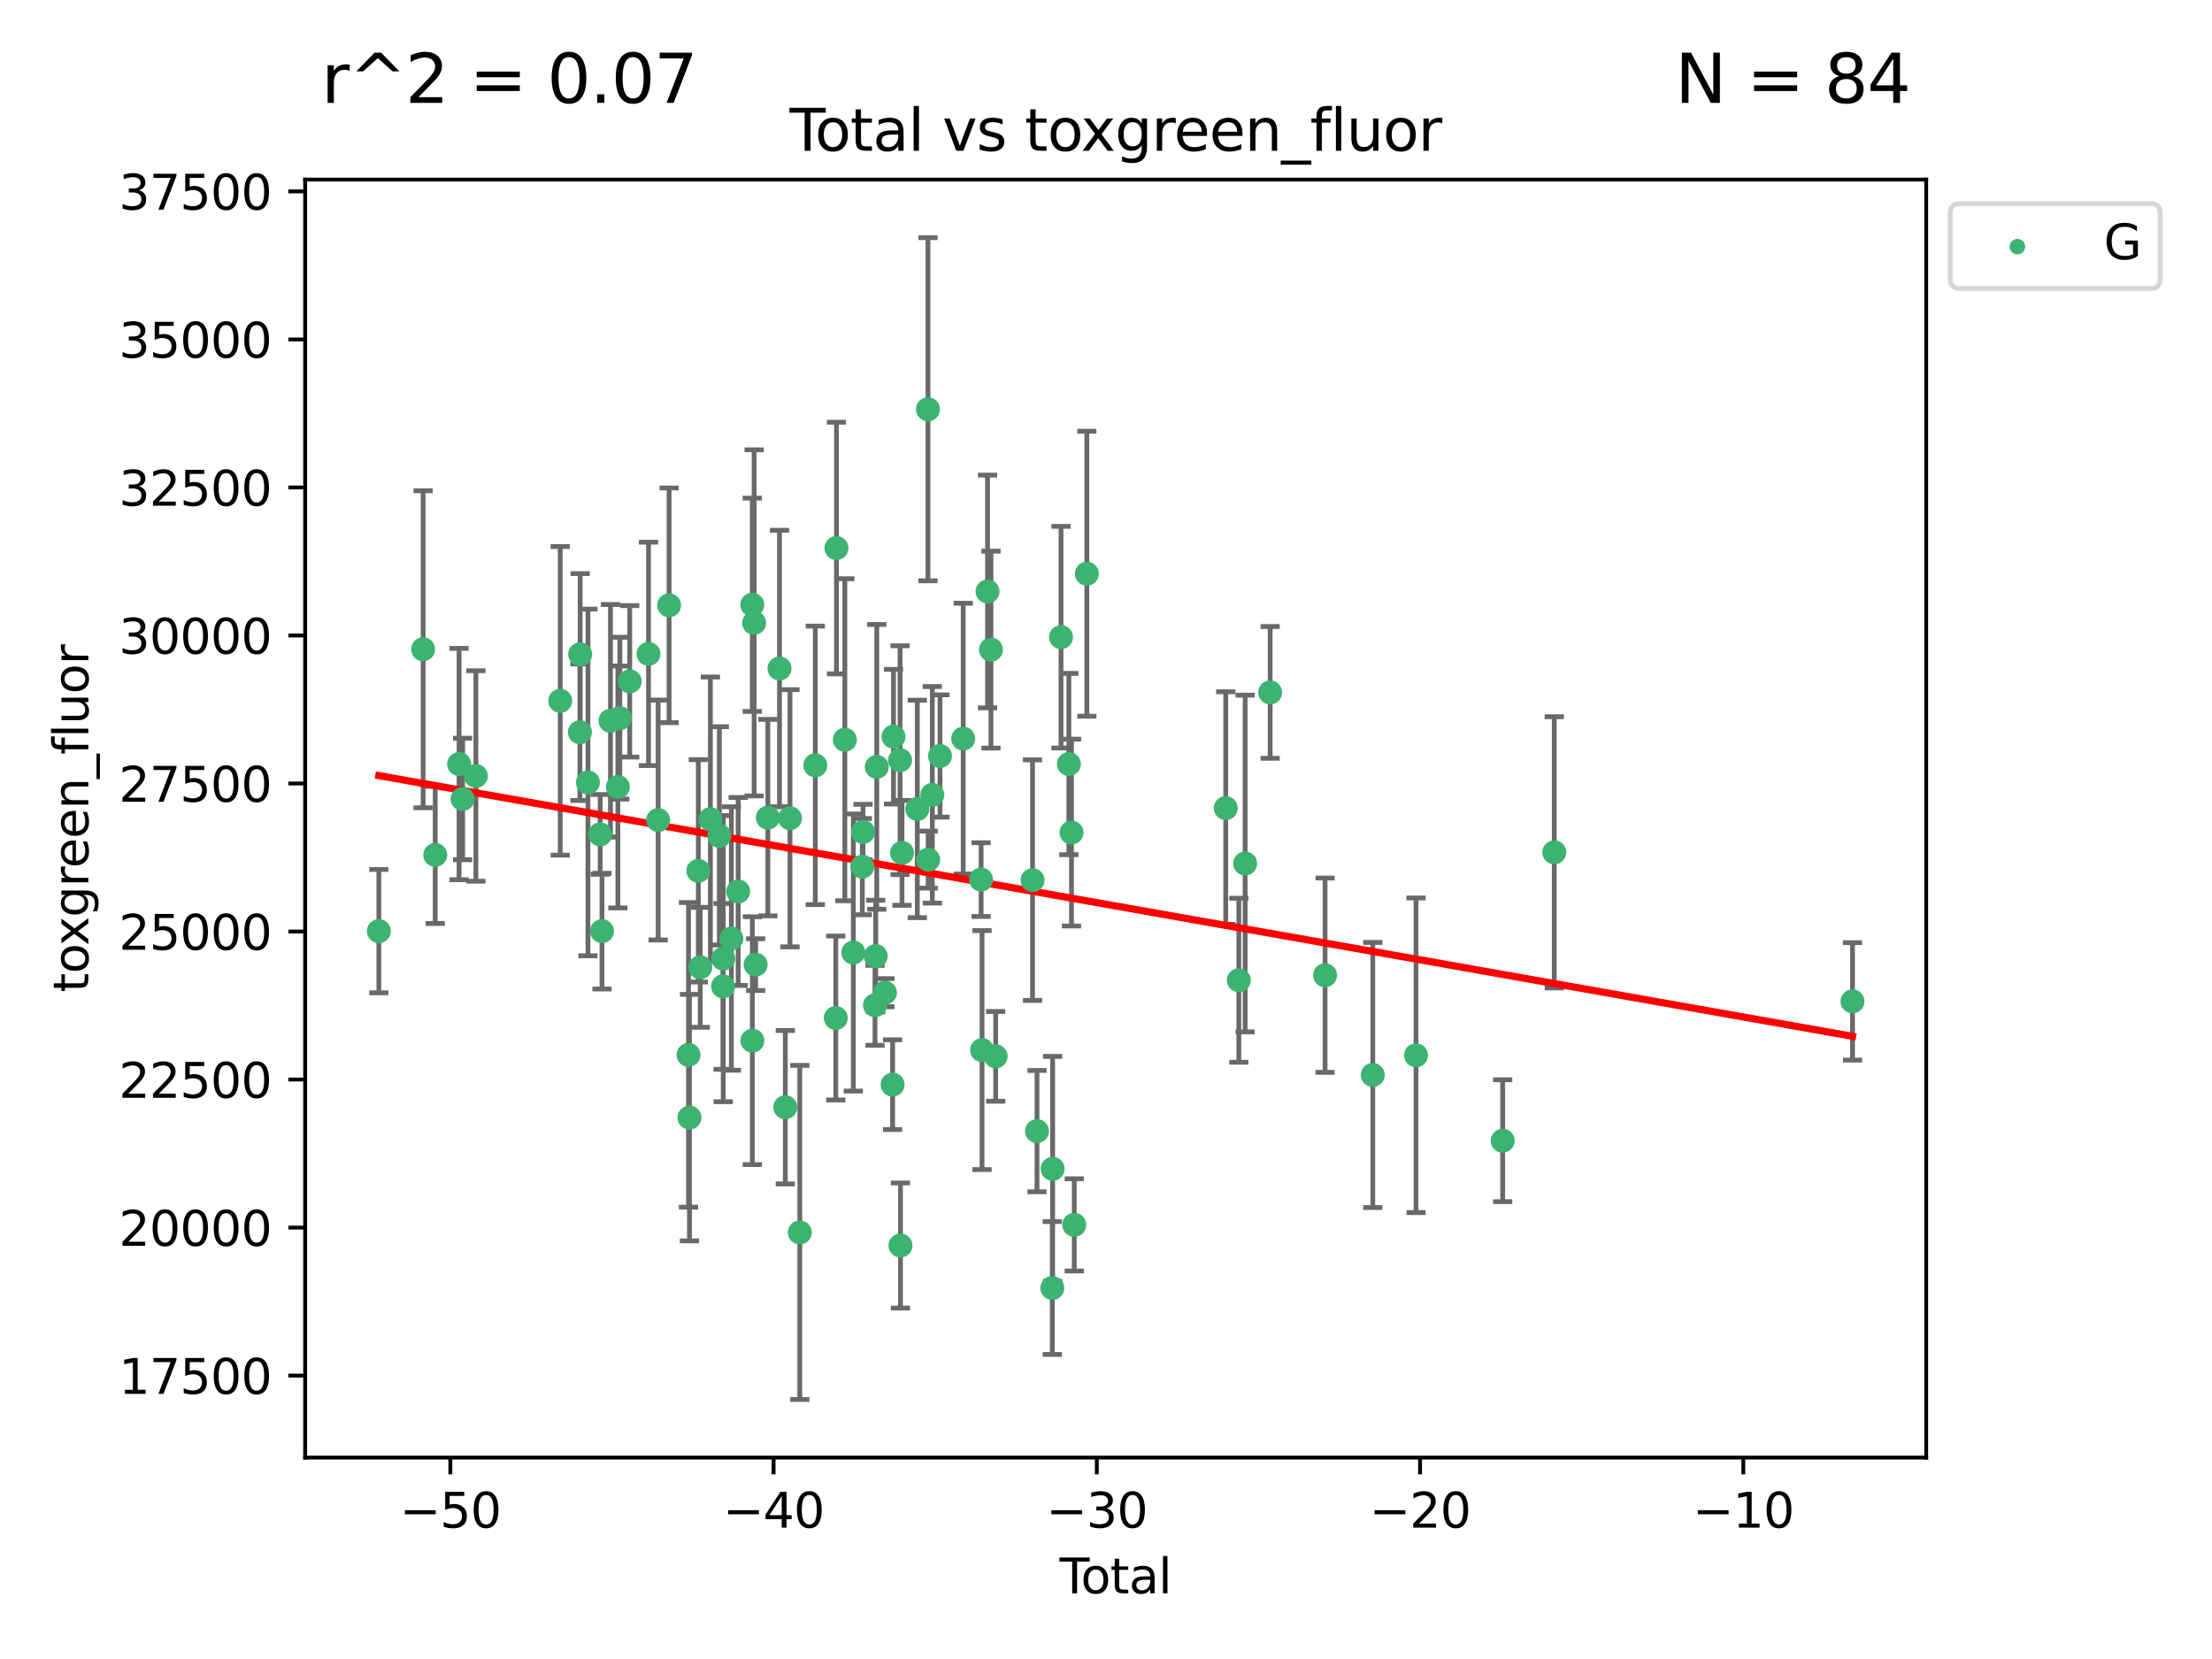 <?xml version="1.0" encoding="utf-8" standalone="no"?>
<!DOCTYPE svg PUBLIC "-//W3C//DTD SVG 1.1//EN"
  "http://www.w3.org/Graphics/SVG/1.1/DTD/svg11.dtd">
<svg xmlns:xlink="http://www.w3.org/1999/xlink" width="460.8pt" height="345.6pt" viewBox="0 0 460.8 345.6" xmlns="http://www.w3.org/2000/svg" version="1.1">
 <defs>
  <style type="text/css">*{stroke-linejoin: round; stroke-linecap: butt}</style>
 </defs>
 <g id="figure_1">
  <g id="patch_1">
   <path d="M 0 345.6 
L 460.8 345.6 
L 460.8 0 
L 0 0 
z
" style="fill: #ffffff"/>
  </g>
  <g id="axes_1">
   <g id="patch_2">
    <path d="M 63.571 303.64 
L 401.26 303.64 
L 401.26 37.411 
L 63.571 37.411 
z
" style="fill: #ffffff"/>
   </g>
   <g id="PathCollection_1">
    <defs>
     <path id="m5c33286ffb" d="M 0 1.118 
C 0.297 1.118 0.581 1 0.791 0.791 
C 1 0.581 1.118 0.297 1.118 0 
C 1.118 -0.297 1 -0.581 0.791 -0.791 
C 0.581 -1 0.297 -1.118 0 -1.118 
C -0.297 -1.118 -0.581 -1 -0.791 -0.791 
C -1 -0.581 -1.118 -0.297 -1.118 0 
C -1.118 0.297 -1 0.581 -0.791 0.791 
C -0.581 1 -0.297 1.118 0 1.118 
z
" style="stroke: #3cb371"/>
    </defs>
    <g clip-path="url(#pb6ce6f536b)">
     <use xlink:href="#m5c33286ffb" x="78.921" y="193.975" style="fill: #3cb371; stroke: #3cb371"/>
     <use xlink:href="#m5c33286ffb" x="88.145" y="135.255" style="fill: #3cb371; stroke: #3cb371"/>
     <use xlink:href="#m5c33286ffb" x="90.668" y="178.098" style="fill: #3cb371; stroke: #3cb371"/>
     <use xlink:href="#m5c33286ffb" x="95.633" y="159.167" style="fill: #3cb371; stroke: #3cb371"/>
     <use xlink:href="#m5c33286ffb" x="96.369" y="166.442" style="fill: #3cb371; stroke: #3cb371"/>
     <use xlink:href="#m5c33286ffb" x="99.139" y="161.651" style="fill: #3cb371; stroke: #3cb371"/>
     <use xlink:href="#m5c33286ffb" x="116.705" y="145.999" style="fill: #3cb371; stroke: #3cb371"/>
     <use xlink:href="#m5c33286ffb" x="120.807" y="152.536" style="fill: #3cb371; stroke: #3cb371"/>
     <use xlink:href="#m5c33286ffb" x="120.859" y="136.297" style="fill: #3cb371; stroke: #3cb371"/>
     <use xlink:href="#m5c33286ffb" x="122.479" y="162.997" style="fill: #3cb371; stroke: #3cb371"/>
     <use xlink:href="#m5c33286ffb" x="125.026" y="173.815" style="fill: #3cb371; stroke: #3cb371"/>
     <use xlink:href="#m5c33286ffb" x="125.405" y="193.974" style="fill: #3cb371; stroke: #3cb371"/>
     <use xlink:href="#m5c33286ffb" x="127.173" y="150.155" style="fill: #3cb371; stroke: #3cb371"/>
     <use xlink:href="#m5c33286ffb" x="128.718" y="163.938" style="fill: #3cb371; stroke: #3cb371"/>
     <use xlink:href="#m5c33286ffb" x="129.123" y="149.609" style="fill: #3cb371; stroke: #3cb371"/>
     <use xlink:href="#m5c33286ffb" x="131.187" y="141.937" style="fill: #3cb371; stroke: #3cb371"/>
     <use xlink:href="#m5c33286ffb" x="135.095" y="136.212" style="fill: #3cb371; stroke: #3cb371"/>
     <use xlink:href="#m5c33286ffb" x="137.105" y="170.827" style="fill: #3cb371; stroke: #3cb371"/>
     <use xlink:href="#m5c33286ffb" x="139.383" y="126.096" style="fill: #3cb371; stroke: #3cb371"/>
     <use xlink:href="#m5c33286ffb" x="143.428" y="219.744" style="fill: #3cb371; stroke: #3cb371"/>
     <use xlink:href="#m5c33286ffb" x="143.628" y="232.818" style="fill: #3cb371; stroke: #3cb371"/>
     <use xlink:href="#m5c33286ffb" x="145.473" y="181.413" style="fill: #3cb371; stroke: #3cb371"/>
     <use xlink:href="#m5c33286ffb" x="145.874" y="201.512" style="fill: #3cb371; stroke: #3cb371"/>
     <use xlink:href="#m5c33286ffb" x="147.988" y="170.649" style="fill: #3cb371; stroke: #3cb371"/>
     <use xlink:href="#m5c33286ffb" x="149.851" y="174.122" style="fill: #3cb371; stroke: #3cb371"/>
     <use xlink:href="#m5c33286ffb" x="150.627" y="205.487" style="fill: #3cb371; stroke: #3cb371"/>
     <use xlink:href="#m5c33286ffb" x="150.664" y="199.703" style="fill: #3cb371; stroke: #3cb371"/>
     <use xlink:href="#m5c33286ffb" x="152.355" y="195.508" style="fill: #3cb371; stroke: #3cb371"/>
     <use xlink:href="#m5c33286ffb" x="153.771" y="185.71" style="fill: #3cb371; stroke: #3cb371"/>
     <use xlink:href="#m5c33286ffb" x="156.714" y="125.982" style="fill: #3cb371; stroke: #3cb371"/>
     <use xlink:href="#m5c33286ffb" x="156.733" y="216.791" style="fill: #3cb371; stroke: #3cb371"/>
     <use xlink:href="#m5c33286ffb" x="157.096" y="129.758" style="fill: #3cb371; stroke: #3cb371"/>
     <use xlink:href="#m5c33286ffb" x="157.413" y="200.952" style="fill: #3cb371; stroke: #3cb371"/>
     <use xlink:href="#m5c33286ffb" x="159.959" y="170.323" style="fill: #3cb371; stroke: #3cb371"/>
     <use xlink:href="#m5c33286ffb" x="162.386" y="139.263" style="fill: #3cb371; stroke: #3cb371"/>
     <use xlink:href="#m5c33286ffb" x="163.593" y="230.652" style="fill: #3cb371; stroke: #3cb371"/>
     <use xlink:href="#m5c33286ffb" x="164.567" y="170.456" style="fill: #3cb371; stroke: #3cb371"/>
     <use xlink:href="#m5c33286ffb" x="166.614" y="256.738" style="fill: #3cb371; stroke: #3cb371"/>
     <use xlink:href="#m5c33286ffb" x="169.838" y="159.435" style="fill: #3cb371; stroke: #3cb371"/>
     <use xlink:href="#m5c33286ffb" x="174.112" y="212.065" style="fill: #3cb371; stroke: #3cb371"/>
     <use xlink:href="#m5c33286ffb" x="174.25" y="114.163" style="fill: #3cb371; stroke: #3cb371"/>
     <use xlink:href="#m5c33286ffb" x="175.996" y="154.102" style="fill: #3cb371; stroke: #3cb371"/>
     <use xlink:href="#m5c33286ffb" x="177.765" y="198.427" style="fill: #3cb371; stroke: #3cb371"/>
     <use xlink:href="#m5c33286ffb" x="179.634" y="180.538" style="fill: #3cb371; stroke: #3cb371"/>
     <use xlink:href="#m5c33286ffb" x="179.787" y="173.328" style="fill: #3cb371; stroke: #3cb371"/>
     <use xlink:href="#m5c33286ffb" x="182.279" y="209.421" style="fill: #3cb371; stroke: #3cb371"/>
     <use xlink:href="#m5c33286ffb" x="182.425" y="199.157" style="fill: #3cb371; stroke: #3cb371"/>
     <use xlink:href="#m5c33286ffb" x="182.644" y="159.755" style="fill: #3cb371; stroke: #3cb371"/>
     <use xlink:href="#m5c33286ffb" x="184.355" y="206.792" style="fill: #3cb371; stroke: #3cb371"/>
     <use xlink:href="#m5c33286ffb" x="185.949" y="225.95" style="fill: #3cb371; stroke: #3cb371"/>
     <use xlink:href="#m5c33286ffb" x="186.134" y="153.464" style="fill: #3cb371; stroke: #3cb371"/>
     <use xlink:href="#m5c33286ffb" x="187.5" y="158.359" style="fill: #3cb371; stroke: #3cb371"/>
     <use xlink:href="#m5c33286ffb" x="187.583" y="259.464" style="fill: #3cb371; stroke: #3cb371"/>
     <use xlink:href="#m5c33286ffb" x="187.905" y="177.668" style="fill: #3cb371; stroke: #3cb371"/>
     <use xlink:href="#m5c33286ffb" x="191.091" y="168.52" style="fill: #3cb371; stroke: #3cb371"/>
     <use xlink:href="#m5c33286ffb" x="193.313" y="85.252" style="fill: #3cb371; stroke: #3cb371"/>
     <use xlink:href="#m5c33286ffb" x="193.357" y="179.073" style="fill: #3cb371; stroke: #3cb371"/>
     <use xlink:href="#m5c33286ffb" x="194.22" y="165.578" style="fill: #3cb371; stroke: #3cb371"/>
     <use xlink:href="#m5c33286ffb" x="195.821" y="157.485" style="fill: #3cb371; stroke: #3cb371"/>
     <use xlink:href="#m5c33286ffb" x="200.652" y="153.868" style="fill: #3cb371; stroke: #3cb371"/>
     <use xlink:href="#m5c33286ffb" x="204.383" y="183.231" style="fill: #3cb371; stroke: #3cb371"/>
     <use xlink:href="#m5c33286ffb" x="204.577" y="218.75" style="fill: #3cb371; stroke: #3cb371"/>
     <use xlink:href="#m5c33286ffb" x="205.723" y="123.216" style="fill: #3cb371; stroke: #3cb371"/>
     <use xlink:href="#m5c33286ffb" x="206.434" y="135.331" style="fill: #3cb371; stroke: #3cb371"/>
     <use xlink:href="#m5c33286ffb" x="207.415" y="220.062" style="fill: #3cb371; stroke: #3cb371"/>
     <use xlink:href="#m5c33286ffb" x="215.096" y="183.349" style="fill: #3cb371; stroke: #3cb371"/>
     <use xlink:href="#m5c33286ffb" x="216.024" y="235.634" style="fill: #3cb371; stroke: #3cb371"/>
     <use xlink:href="#m5c33286ffb" x="219.214" y="268.318" style="fill: #3cb371; stroke: #3cb371"/>
     <use xlink:href="#m5c33286ffb" x="219.283" y="243.49" style="fill: #3cb371; stroke: #3cb371"/>
     <use xlink:href="#m5c33286ffb" x="221.028" y="132.733" style="fill: #3cb371; stroke: #3cb371"/>
     <use xlink:href="#m5c33286ffb" x="222.664" y="159.163" style="fill: #3cb371; stroke: #3cb371"/>
     <use xlink:href="#m5c33286ffb" x="223.213" y="173.439" style="fill: #3cb371; stroke: #3cb371"/>
     <use xlink:href="#m5c33286ffb" x="223.788" y="255.16" style="fill: #3cb371; stroke: #3cb371"/>
     <use xlink:href="#m5c33286ffb" x="226.408" y="119.516" style="fill: #3cb371; stroke: #3cb371"/>
     <use xlink:href="#m5c33286ffb" x="255.346" y="168.333" style="fill: #3cb371; stroke: #3cb371"/>
     <use xlink:href="#m5c33286ffb" x="258.07" y="204.202" style="fill: #3cb371; stroke: #3cb371"/>
     <use xlink:href="#m5c33286ffb" x="259.384" y="179.885" style="fill: #3cb371; stroke: #3cb371"/>
     <use xlink:href="#m5c33286ffb" x="264.595" y="144.241" style="fill: #3cb371; stroke: #3cb371"/>
     <use xlink:href="#m5c33286ffb" x="276.037" y="203.155" style="fill: #3cb371; stroke: #3cb371"/>
     <use xlink:href="#m5c33286ffb" x="285.975" y="223.939" style="fill: #3cb371; stroke: #3cb371"/>
     <use xlink:href="#m5c33286ffb" x="294.984" y="219.837" style="fill: #3cb371; stroke: #3cb371"/>
     <use xlink:href="#m5c33286ffb" x="313.033" y="237.633" style="fill: #3cb371; stroke: #3cb371"/>
     <use xlink:href="#m5c33286ffb" x="323.784" y="177.554" style="fill: #3cb371; stroke: #3cb371"/>
     <use xlink:href="#m5c33286ffb" x="385.911" y="208.604" style="fill: #3cb371; stroke: #3cb371"/>
    </g>
   </g>
   <g id="matplotlib.axis_1">
    <g id="xtick_1">
     <g id="line2d_1">
      <defs>
       <path id="mb6c42d9070" d="M 0 0 
L 0 3.5 
" style="stroke: #000000; stroke-width: 0.8"/>
      </defs>
      <g>
       <use xlink:href="#mb6c42d9070" x="93.812" y="303.64" style="stroke: #000000; stroke-width: 0.8"/>
      </g>
     </g>
     <g id="text_1">
      <!-- −50 -->
      <g transform="translate(83.26 318.238)scale(0.1 -0.1)">
       <defs>
        <path id="DejaVuSans-2212" d="M 678 2272 
L 4684 2272 
L 4684 1741 
L 678 1741 
L 678 2272 
z
" transform="scale(0.016)"/>
        <path id="DejaVuSans-35" d="M 691 4666 
L 3169 4666 
L 3169 4134 
L 1269 4134 
L 1269 2991 
Q 1406 3038 1543 3061 
Q 1681 3084 1819 3084 
Q 2600 3084 3056 2656 
Q 3513 2228 3513 1497 
Q 3513 744 3044 326 
Q 2575 -91 1722 -91 
Q 1428 -91 1123 -41 
Q 819 9 494 109 
L 494 744 
Q 775 591 1075 516 
Q 1375 441 1709 441 
Q 2250 441 2565 725 
Q 2881 1009 2881 1497 
Q 2881 1984 2565 2268 
Q 2250 2553 1709 2553 
Q 1456 2553 1204 2497 
Q 953 2441 691 2322 
L 691 4666 
z
" transform="scale(0.016)"/>
        <path id="DejaVuSans-30" d="M 2034 4250 
Q 1547 4250 1301 3770 
Q 1056 3291 1056 2328 
Q 1056 1369 1301 889 
Q 1547 409 2034 409 
Q 2525 409 2770 889 
Q 3016 1369 3016 2328 
Q 3016 3291 2770 3770 
Q 2525 4250 2034 4250 
z
M 2034 4750 
Q 2819 4750 3233 4129 
Q 3647 3509 3647 2328 
Q 3647 1150 3233 529 
Q 2819 -91 2034 -91 
Q 1250 -91 836 529 
Q 422 1150 422 2328 
Q 422 3509 836 4129 
Q 1250 4750 2034 4750 
z
" transform="scale(0.016)"/>
       </defs>
       <use xlink:href="#DejaVuSans-2212"/>
       <use xlink:href="#DejaVuSans-35" x="83.789"/>
       <use xlink:href="#DejaVuSans-30" x="147.412"/>
      </g>
     </g>
    </g>
    <g id="xtick_2">
     <g id="line2d_2">
      <g>
       <use xlink:href="#mb6c42d9070" x="161.149" y="303.64" style="stroke: #000000; stroke-width: 0.8"/>
      </g>
     </g>
     <g id="text_2">
      <!-- −40 -->
      <g transform="translate(150.596 318.238)scale(0.1 -0.1)">
       <defs>
        <path id="DejaVuSans-34" d="M 2419 4116 
L 825 1625 
L 2419 1625 
L 2419 4116 
z
M 2253 4666 
L 3047 4666 
L 3047 1625 
L 3713 1625 
L 3713 1100 
L 3047 1100 
L 3047 0 
L 2419 0 
L 2419 1100 
L 313 1100 
L 313 1709 
L 2253 4666 
z
" transform="scale(0.016)"/>
       </defs>
       <use xlink:href="#DejaVuSans-2212"/>
       <use xlink:href="#DejaVuSans-34" x="83.789"/>
       <use xlink:href="#DejaVuSans-30" x="147.412"/>
      </g>
     </g>
    </g>
    <g id="xtick_3">
     <g id="line2d_3">
      <g>
       <use xlink:href="#mb6c42d9070" x="228.485" y="303.64" style="stroke: #000000; stroke-width: 0.8"/>
      </g>
     </g>
     <g id="text_3">
      <!-- −30 -->
      <g transform="translate(217.933 318.238)scale(0.1 -0.1)">
       <defs>
        <path id="DejaVuSans-33" d="M 2597 2516 
Q 3050 2419 3304 2112 
Q 3559 1806 3559 1356 
Q 3559 666 3084 287 
Q 2609 -91 1734 -91 
Q 1441 -91 1130 -33 
Q 819 25 488 141 
L 488 750 
Q 750 597 1062 519 
Q 1375 441 1716 441 
Q 2309 441 2620 675 
Q 2931 909 2931 1356 
Q 2931 1769 2642 2001 
Q 2353 2234 1838 2234 
L 1294 2234 
L 1294 2753 
L 1863 2753 
Q 2328 2753 2575 2939 
Q 2822 3125 2822 3475 
Q 2822 3834 2567 4026 
Q 2313 4219 1838 4219 
Q 1578 4219 1281 4162 
Q 984 4106 628 3988 
L 628 4550 
Q 988 4650 1302 4700 
Q 1616 4750 1894 4750 
Q 2613 4750 3031 4423 
Q 3450 4097 3450 3541 
Q 3450 3153 3228 2886 
Q 3006 2619 2597 2516 
z
" transform="scale(0.016)"/>
       </defs>
       <use xlink:href="#DejaVuSans-2212"/>
       <use xlink:href="#DejaVuSans-33" x="83.789"/>
       <use xlink:href="#DejaVuSans-30" x="147.412"/>
      </g>
     </g>
    </g>
    <g id="xtick_4">
     <g id="line2d_4">
      <g>
       <use xlink:href="#mb6c42d9070" x="295.821" y="303.64" style="stroke: #000000; stroke-width: 0.8"/>
      </g>
     </g>
     <g id="text_4">
      <!-- −20 -->
      <g transform="translate(285.269 318.238)scale(0.1 -0.1)">
       <defs>
        <path id="DejaVuSans-32" d="M 1228 531 
L 3431 531 
L 3431 0 
L 469 0 
L 469 531 
Q 828 903 1448 1529 
Q 2069 2156 2228 2338 
Q 2531 2678 2651 2914 
Q 2772 3150 2772 3378 
Q 2772 3750 2511 3984 
Q 2250 4219 1831 4219 
Q 1534 4219 1204 4116 
Q 875 4013 500 3803 
L 500 4441 
Q 881 4594 1212 4672 
Q 1544 4750 1819 4750 
Q 2544 4750 2975 4387 
Q 3406 4025 3406 3419 
Q 3406 3131 3298 2873 
Q 3191 2616 2906 2266 
Q 2828 2175 2409 1742 
Q 1991 1309 1228 531 
z
" transform="scale(0.016)"/>
       </defs>
       <use xlink:href="#DejaVuSans-2212"/>
       <use xlink:href="#DejaVuSans-32" x="83.789"/>
       <use xlink:href="#DejaVuSans-30" x="147.412"/>
      </g>
     </g>
    </g>
    <g id="xtick_5">
     <g id="line2d_5">
      <g>
       <use xlink:href="#mb6c42d9070" x="363.158" y="303.64" style="stroke: #000000; stroke-width: 0.8"/>
      </g>
     </g>
     <g id="text_5">
      <!-- −10 -->
      <g transform="translate(352.605 318.238)scale(0.1 -0.1)">
       <defs>
        <path id="DejaVuSans-31" d="M 794 531 
L 1825 531 
L 1825 4091 
L 703 3866 
L 703 4441 
L 1819 4666 
L 2450 4666 
L 2450 531 
L 3481 531 
L 3481 0 
L 794 0 
L 794 531 
z
" transform="scale(0.016)"/>
       </defs>
       <use xlink:href="#DejaVuSans-2212"/>
       <use xlink:href="#DejaVuSans-31" x="83.789"/>
       <use xlink:href="#DejaVuSans-30" x="147.412"/>
      </g>
     </g>
    </g>
    <g id="text_6">
     <!-- Total -->
     <g transform="translate(220.739 331.917)scale(0.1 -0.1)">
      <defs>
       <path id="DejaVuSans-54" d="M -19 4666 
L 3928 4666 
L 3928 4134 
L 2272 4134 
L 2272 0 
L 1638 0 
L 1638 4134 
L -19 4134 
L -19 4666 
z
" transform="scale(0.016)"/>
       <path id="DejaVuSans-6f" d="M 1959 3097 
Q 1497 3097 1228 2736 
Q 959 2375 959 1747 
Q 959 1119 1226 758 
Q 1494 397 1959 397 
Q 2419 397 2687 759 
Q 2956 1122 2956 1747 
Q 2956 2369 2687 2733 
Q 2419 3097 1959 3097 
z
M 1959 3584 
Q 2709 3584 3137 3096 
Q 3566 2609 3566 1747 
Q 3566 888 3137 398 
Q 2709 -91 1959 -91 
Q 1206 -91 779 398 
Q 353 888 353 1747 
Q 353 2609 779 3096 
Q 1206 3584 1959 3584 
z
" transform="scale(0.016)"/>
       <path id="DejaVuSans-74" d="M 1172 4494 
L 1172 3500 
L 2356 3500 
L 2356 3053 
L 1172 3053 
L 1172 1153 
Q 1172 725 1289 603 
Q 1406 481 1766 481 
L 2356 481 
L 2356 0 
L 1766 0 
Q 1100 0 847 248 
Q 594 497 594 1153 
L 594 3053 
L 172 3053 
L 172 3500 
L 594 3500 
L 594 4494 
L 1172 4494 
z
" transform="scale(0.016)"/>
       <path id="DejaVuSans-61" d="M 2194 1759 
Q 1497 1759 1228 1600 
Q 959 1441 959 1056 
Q 959 750 1161 570 
Q 1363 391 1709 391 
Q 2188 391 2477 730 
Q 2766 1069 2766 1631 
L 2766 1759 
L 2194 1759 
z
M 3341 1997 
L 3341 0 
L 2766 0 
L 2766 531 
Q 2569 213 2275 61 
Q 1981 -91 1556 -91 
Q 1019 -91 701 211 
Q 384 513 384 1019 
Q 384 1609 779 1909 
Q 1175 2209 1959 2209 
L 2766 2209 
L 2766 2266 
Q 2766 2663 2505 2880 
Q 2244 3097 1772 3097 
Q 1472 3097 1187 3025 
Q 903 2953 641 2809 
L 641 3341 
Q 956 3463 1253 3523 
Q 1550 3584 1831 3584 
Q 2591 3584 2966 3190 
Q 3341 2797 3341 1997 
z
" transform="scale(0.016)"/>
       <path id="DejaVuSans-6c" d="M 603 4863 
L 1178 4863 
L 1178 0 
L 603 0 
L 603 4863 
z
" transform="scale(0.016)"/>
      </defs>
      <use xlink:href="#DejaVuSans-54"/>
      <use xlink:href="#DejaVuSans-6f" x="44.084"/>
      <use xlink:href="#DejaVuSans-74" x="105.266"/>
      <use xlink:href="#DejaVuSans-61" x="144.475"/>
      <use xlink:href="#DejaVuSans-6c" x="205.754"/>
     </g>
    </g>
   </g>
   <g id="matplotlib.axis_2">
    <g id="ytick_1">
     <g id="line2d_6">
      <defs>
       <path id="me6c157bd49" d="M 0 0 
L -3.5 0 
" style="stroke: #000000; stroke-width: 0.8"/>
      </defs>
      <g>
       <use xlink:href="#me6c157bd49" x="63.571" y="286.566" style="stroke: #000000; stroke-width: 0.8"/>
      </g>
     </g>
     <g id="text_7">
      <!-- 17500 -->
      <g transform="translate(24.759 290.365)scale(0.1 -0.1)">
       <defs>
        <path id="DejaVuSans-37" d="M 525 4666 
L 3525 4666 
L 3525 4397 
L 1831 0 
L 1172 0 
L 2766 4134 
L 525 4134 
L 525 4666 
z
" transform="scale(0.016)"/>
       </defs>
       <use xlink:href="#DejaVuSans-31"/>
       <use xlink:href="#DejaVuSans-37" x="63.623"/>
       <use xlink:href="#DejaVuSans-35" x="127.246"/>
       <use xlink:href="#DejaVuSans-30" x="190.869"/>
       <use xlink:href="#DejaVuSans-30" x="254.492"/>
      </g>
     </g>
    </g>
    <g id="ytick_2">
     <g id="line2d_7">
      <g>
       <use xlink:href="#me6c157bd49" x="63.571" y="255.729" style="stroke: #000000; stroke-width: 0.8"/>
      </g>
     </g>
     <g id="text_8">
      <!-- 20000 -->
      <g transform="translate(24.759 259.528)scale(0.1 -0.1)">
       <use xlink:href="#DejaVuSans-32"/>
       <use xlink:href="#DejaVuSans-30" x="63.623"/>
       <use xlink:href="#DejaVuSans-30" x="127.246"/>
       <use xlink:href="#DejaVuSans-30" x="190.869"/>
       <use xlink:href="#DejaVuSans-30" x="254.492"/>
      </g>
     </g>
    </g>
    <g id="ytick_3">
     <g id="line2d_8">
      <g>
       <use xlink:href="#me6c157bd49" x="63.571" y="224.892" style="stroke: #000000; stroke-width: 0.8"/>
      </g>
     </g>
     <g id="text_9">
      <!-- 22500 -->
      <g transform="translate(24.759 228.691)scale(0.1 -0.1)">
       <use xlink:href="#DejaVuSans-32"/>
       <use xlink:href="#DejaVuSans-32" x="63.623"/>
       <use xlink:href="#DejaVuSans-35" x="127.246"/>
       <use xlink:href="#DejaVuSans-30" x="190.869"/>
       <use xlink:href="#DejaVuSans-30" x="254.492"/>
      </g>
     </g>
    </g>
    <g id="ytick_4">
     <g id="line2d_9">
      <g>
       <use xlink:href="#me6c157bd49" x="63.571" y="194.054" style="stroke: #000000; stroke-width: 0.8"/>
      </g>
     </g>
     <g id="text_10">
      <!-- 25000 -->
      <g transform="translate(24.759 197.854)scale(0.1 -0.1)">
       <use xlink:href="#DejaVuSans-32"/>
       <use xlink:href="#DejaVuSans-35" x="63.623"/>
       <use xlink:href="#DejaVuSans-30" x="127.246"/>
       <use xlink:href="#DejaVuSans-30" x="190.869"/>
       <use xlink:href="#DejaVuSans-30" x="254.492"/>
      </g>
     </g>
    </g>
    <g id="ytick_5">
     <g id="line2d_10">
      <g>
       <use xlink:href="#me6c157bd49" x="63.571" y="163.217" style="stroke: #000000; stroke-width: 0.8"/>
      </g>
     </g>
     <g id="text_11">
      <!-- 27500 -->
      <g transform="translate(24.759 167.016)scale(0.1 -0.1)">
       <use xlink:href="#DejaVuSans-32"/>
       <use xlink:href="#DejaVuSans-37" x="63.623"/>
       <use xlink:href="#DejaVuSans-35" x="127.246"/>
       <use xlink:href="#DejaVuSans-30" x="190.869"/>
       <use xlink:href="#DejaVuSans-30" x="254.492"/>
      </g>
     </g>
    </g>
    <g id="ytick_6">
     <g id="line2d_11">
      <g>
       <use xlink:href="#me6c157bd49" x="63.571" y="132.38" style="stroke: #000000; stroke-width: 0.8"/>
      </g>
     </g>
     <g id="text_12">
      <!-- 30000 -->
      <g transform="translate(24.759 136.179)scale(0.1 -0.1)">
       <use xlink:href="#DejaVuSans-33"/>
       <use xlink:href="#DejaVuSans-30" x="63.623"/>
       <use xlink:href="#DejaVuSans-30" x="127.246"/>
       <use xlink:href="#DejaVuSans-30" x="190.869"/>
       <use xlink:href="#DejaVuSans-30" x="254.492"/>
      </g>
     </g>
    </g>
    <g id="ytick_7">
     <g id="line2d_12">
      <g>
       <use xlink:href="#me6c157bd49" x="63.571" y="101.543" style="stroke: #000000; stroke-width: 0.8"/>
      </g>
     </g>
     <g id="text_13">
      <!-- 32500 -->
      <g transform="translate(24.759 105.342)scale(0.1 -0.1)">
       <use xlink:href="#DejaVuSans-33"/>
       <use xlink:href="#DejaVuSans-32" x="63.623"/>
       <use xlink:href="#DejaVuSans-35" x="127.246"/>
       <use xlink:href="#DejaVuSans-30" x="190.869"/>
       <use xlink:href="#DejaVuSans-30" x="254.492"/>
      </g>
     </g>
    </g>
    <g id="ytick_8">
     <g id="line2d_13">
      <g>
       <use xlink:href="#me6c157bd49" x="63.571" y="70.706" style="stroke: #000000; stroke-width: 0.8"/>
      </g>
     </g>
     <g id="text_14">
      <!-- 35000 -->
      <g transform="translate(24.759 74.505)scale(0.1 -0.1)">
       <use xlink:href="#DejaVuSans-33"/>
       <use xlink:href="#DejaVuSans-35" x="63.623"/>
       <use xlink:href="#DejaVuSans-30" x="127.246"/>
       <use xlink:href="#DejaVuSans-30" x="190.869"/>
       <use xlink:href="#DejaVuSans-30" x="254.492"/>
      </g>
     </g>
    </g>
    <g id="ytick_9">
     <g id="line2d_14">
      <g>
       <use xlink:href="#me6c157bd49" x="63.571" y="39.868" style="stroke: #000000; stroke-width: 0.8"/>
      </g>
     </g>
     <g id="text_15">
      <!-- 37500 -->
      <g transform="translate(24.759 43.668)scale(0.1 -0.1)">
       <use xlink:href="#DejaVuSans-33"/>
       <use xlink:href="#DejaVuSans-37" x="63.623"/>
       <use xlink:href="#DejaVuSans-35" x="127.246"/>
       <use xlink:href="#DejaVuSans-30" x="190.869"/>
       <use xlink:href="#DejaVuSans-30" x="254.492"/>
      </g>
     </g>
    </g>
    <g id="text_16">
     <!-- toxgreen_fluor -->
     <g transform="translate(18.401 206.72)rotate(-90)scale(0.1 -0.1)">
      <defs>
       <path id="DejaVuSans-78" d="M 3513 3500 
L 2247 1797 
L 3578 0 
L 2900 0 
L 1881 1375 
L 863 0 
L 184 0 
L 1544 1831 
L 300 3500 
L 978 3500 
L 1906 2253 
L 2834 3500 
L 3513 3500 
z
" transform="scale(0.016)"/>
       <path id="DejaVuSans-67" d="M 2906 1791 
Q 2906 2416 2648 2759 
Q 2391 3103 1925 3103 
Q 1463 3103 1205 2759 
Q 947 2416 947 1791 
Q 947 1169 1205 825 
Q 1463 481 1925 481 
Q 2391 481 2648 825 
Q 2906 1169 2906 1791 
z
M 3481 434 
Q 3481 -459 3084 -895 
Q 2688 -1331 1869 -1331 
Q 1566 -1331 1297 -1286 
Q 1028 -1241 775 -1147 
L 775 -588 
Q 1028 -725 1275 -790 
Q 1522 -856 1778 -856 
Q 2344 -856 2625 -561 
Q 2906 -266 2906 331 
L 2906 616 
Q 2728 306 2450 153 
Q 2172 0 1784 0 
Q 1141 0 747 490 
Q 353 981 353 1791 
Q 353 2603 747 3093 
Q 1141 3584 1784 3584 
Q 2172 3584 2450 3431 
Q 2728 3278 2906 2969 
L 2906 3500 
L 3481 3500 
L 3481 434 
z
" transform="scale(0.016)"/>
       <path id="DejaVuSans-72" d="M 2631 2963 
Q 2534 3019 2420 3045 
Q 2306 3072 2169 3072 
Q 1681 3072 1420 2755 
Q 1159 2438 1159 1844 
L 1159 0 
L 581 0 
L 581 3500 
L 1159 3500 
L 1159 2956 
Q 1341 3275 1631 3429 
Q 1922 3584 2338 3584 
Q 2397 3584 2469 3576 
Q 2541 3569 2628 3553 
L 2631 2963 
z
" transform="scale(0.016)"/>
       <path id="DejaVuSans-65" d="M 3597 1894 
L 3597 1613 
L 953 1613 
Q 991 1019 1311 708 
Q 1631 397 2203 397 
Q 2534 397 2845 478 
Q 3156 559 3463 722 
L 3463 178 
Q 3153 47 2828 -22 
Q 2503 -91 2169 -91 
Q 1331 -91 842 396 
Q 353 884 353 1716 
Q 353 2575 817 3079 
Q 1281 3584 2069 3584 
Q 2775 3584 3186 3129 
Q 3597 2675 3597 1894 
z
M 3022 2063 
Q 3016 2534 2758 2815 
Q 2500 3097 2075 3097 
Q 1594 3097 1305 2825 
Q 1016 2553 972 2059 
L 3022 2063 
z
" transform="scale(0.016)"/>
       <path id="DejaVuSans-6e" d="M 3513 2113 
L 3513 0 
L 2938 0 
L 2938 2094 
Q 2938 2591 2744 2837 
Q 2550 3084 2163 3084 
Q 1697 3084 1428 2787 
Q 1159 2491 1159 1978 
L 1159 0 
L 581 0 
L 581 3500 
L 1159 3500 
L 1159 2956 
Q 1366 3272 1645 3428 
Q 1925 3584 2291 3584 
Q 2894 3584 3203 3211 
Q 3513 2838 3513 2113 
z
" transform="scale(0.016)"/>
       <path id="DejaVuSans-5f" d="M 3263 -1063 
L 3263 -1509 
L -63 -1509 
L -63 -1063 
L 3263 -1063 
z
" transform="scale(0.016)"/>
       <path id="DejaVuSans-66" d="M 2375 4863 
L 2375 4384 
L 1825 4384 
Q 1516 4384 1395 4259 
Q 1275 4134 1275 3809 
L 1275 3500 
L 2222 3500 
L 2222 3053 
L 1275 3053 
L 1275 0 
L 697 0 
L 697 3053 
L 147 3053 
L 147 3500 
L 697 3500 
L 697 3744 
Q 697 4328 969 4595 
Q 1241 4863 1831 4863 
L 2375 4863 
z
" transform="scale(0.016)"/>
       <path id="DejaVuSans-75" d="M 544 1381 
L 544 3500 
L 1119 3500 
L 1119 1403 
Q 1119 906 1312 657 
Q 1506 409 1894 409 
Q 2359 409 2629 706 
Q 2900 1003 2900 1516 
L 2900 3500 
L 3475 3500 
L 3475 0 
L 2900 0 
L 2900 538 
Q 2691 219 2414 64 
Q 2138 -91 1772 -91 
Q 1169 -91 856 284 
Q 544 659 544 1381 
z
M 1991 3584 
L 1991 3584 
z
" transform="scale(0.016)"/>
      </defs>
      <use xlink:href="#DejaVuSans-74"/>
      <use xlink:href="#DejaVuSans-6f" x="39.209"/>
      <use xlink:href="#DejaVuSans-78" x="97.266"/>
      <use xlink:href="#DejaVuSans-67" x="156.445"/>
      <use xlink:href="#DejaVuSans-72" x="219.922"/>
      <use xlink:href="#DejaVuSans-65" x="258.785"/>
      <use xlink:href="#DejaVuSans-65" x="320.309"/>
      <use xlink:href="#DejaVuSans-6e" x="381.832"/>
      <use xlink:href="#DejaVuSans-5f" x="445.211"/>
      <use xlink:href="#DejaVuSans-66" x="495.211"/>
      <use xlink:href="#DejaVuSans-6c" x="530.416"/>
      <use xlink:href="#DejaVuSans-75" x="558.199"/>
      <use xlink:href="#DejaVuSans-6f" x="621.578"/>
      <use xlink:href="#DejaVuSans-72" x="682.76"/>
     </g>
    </g>
   </g>
   <g id="LineCollection_1">
    <path d="M 78.921 206.821 
L 78.921 181.128 
" clip-path="url(#pb6ce6f536b)" style="fill: none; stroke: #696969"/>
    <path d="M 88.145 168.276 
L 88.145 102.235 
" clip-path="url(#pb6ce6f536b)" style="fill: none; stroke: #696969"/>
    <path d="M 90.668 192.382 
L 90.668 163.813 
" clip-path="url(#pb6ce6f536b)" style="fill: none; stroke: #696969"/>
    <path d="M 95.633 183.265 
L 95.633 135.069 
" clip-path="url(#pb6ce6f536b)" style="fill: none; stroke: #696969"/>
    <path d="M 96.369 179.099 
L 96.369 153.785 
" clip-path="url(#pb6ce6f536b)" style="fill: none; stroke: #696969"/>
    <path d="M 99.139 183.579 
L 99.139 139.723 
" clip-path="url(#pb6ce6f536b)" style="fill: none; stroke: #696969"/>
    <path d="M 116.705 178.142 
L 116.705 113.856 
" clip-path="url(#pb6ce6f536b)" style="fill: none; stroke: #696969"/>
    <path d="M 120.807 166.754 
L 120.807 138.318 
" clip-path="url(#pb6ce6f536b)" style="fill: none; stroke: #696969"/>
    <path d="M 120.859 153.102 
L 120.859 119.491 
" clip-path="url(#pb6ce6f536b)" style="fill: none; stroke: #696969"/>
    <path d="M 122.479 199.101 
L 122.479 126.893 
" clip-path="url(#pb6ce6f536b)" style="fill: none; stroke: #696969"/>
    <path d="M 125.026 182.12 
L 125.026 165.51 
" clip-path="url(#pb6ce6f536b)" style="fill: none; stroke: #696969"/>
    <path d="M 125.405 206.028 
L 125.405 181.919 
" clip-path="url(#pb6ce6f536b)" style="fill: none; stroke: #696969"/>
    <path d="M 127.173 174.38 
L 127.173 125.929 
" clip-path="url(#pb6ce6f536b)" style="fill: none; stroke: #696969"/>
    <path d="M 128.718 189.131 
L 128.718 138.744 
" clip-path="url(#pb6ce6f536b)" style="fill: none; stroke: #696969"/>
    <path d="M 129.123 166.464 
L 129.123 132.753 
" clip-path="url(#pb6ce6f536b)" style="fill: none; stroke: #696969"/>
    <path d="M 131.187 157.711 
L 131.187 126.163 
" clip-path="url(#pb6ce6f536b)" style="fill: none; stroke: #696969"/>
    <path d="M 135.095 159.476 
L 135.095 112.948 
" clip-path="url(#pb6ce6f536b)" style="fill: none; stroke: #696969"/>
    <path d="M 137.105 195.808 
L 137.105 145.847 
" clip-path="url(#pb6ce6f536b)" style="fill: none; stroke: #696969"/>
    <path d="M 139.383 150.54 
L 139.383 101.652 
" clip-path="url(#pb6ce6f536b)" style="fill: none; stroke: #696969"/>
    <path d="M 143.428 251.47 
L 143.428 188.018 
" clip-path="url(#pb6ce6f536b)" style="fill: none; stroke: #696969"/>
    <path d="M 143.628 258.493 
L 143.628 207.143 
" clip-path="url(#pb6ce6f536b)" style="fill: none; stroke: #696969"/>
    <path d="M 145.473 204.577 
L 145.473 158.249 
" clip-path="url(#pb6ce6f536b)" style="fill: none; stroke: #696969"/>
    <path d="M 145.874 214.003 
L 145.874 189.02 
" clip-path="url(#pb6ce6f536b)" style="fill: none; stroke: #696969"/>
    <path d="M 147.988 200.259 
L 147.988 141.039 
" clip-path="url(#pb6ce6f536b)" style="fill: none; stroke: #696969"/>
    <path d="M 149.851 196.854 
L 149.851 151.39 
" clip-path="url(#pb6ce6f536b)" style="fill: none; stroke: #696969"/>
    <path d="M 150.627 222.761 
L 150.627 188.212 
" clip-path="url(#pb6ce6f536b)" style="fill: none; stroke: #696969"/>
    <path d="M 150.664 229.508 
L 150.664 169.897 
" clip-path="url(#pb6ce6f536b)" style="fill: none; stroke: #696969"/>
    <path d="M 152.355 222.944 
L 152.355 168.072 
" clip-path="url(#pb6ce6f536b)" style="fill: none; stroke: #696969"/>
    <path d="M 153.771 205.285 
L 153.771 166.135 
" clip-path="url(#pb6ce6f536b)" style="fill: none; stroke: #696969"/>
    <path d="M 156.714 148.197 
L 156.714 103.767 
" clip-path="url(#pb6ce6f536b)" style="fill: none; stroke: #696969"/>
    <path d="M 156.733 242.606 
L 156.733 190.976 
" clip-path="url(#pb6ce6f536b)" style="fill: none; stroke: #696969"/>
    <path d="M 157.096 165.812 
L 157.096 93.704 
" clip-path="url(#pb6ce6f536b)" style="fill: none; stroke: #696969"/>
    <path d="M 157.413 206.35 
L 157.413 195.554 
" clip-path="url(#pb6ce6f536b)" style="fill: none; stroke: #696969"/>
    <path d="M 159.959 190.793 
L 159.959 149.854 
" clip-path="url(#pb6ce6f536b)" style="fill: none; stroke: #696969"/>
    <path d="M 162.386 168.06 
L 162.386 110.466 
" clip-path="url(#pb6ce6f536b)" style="fill: none; stroke: #696969"/>
    <path d="M 163.593 246.634 
L 163.593 214.67 
" clip-path="url(#pb6ce6f536b)" style="fill: none; stroke: #696969"/>
    <path d="M 164.567 197.247 
L 164.567 143.665 
" clip-path="url(#pb6ce6f536b)" style="fill: none; stroke: #696969"/>
    <path d="M 166.614 291.539 
L 166.614 221.937 
" clip-path="url(#pb6ce6f536b)" style="fill: none; stroke: #696969"/>
    <path d="M 169.838 188.444 
L 169.838 130.425 
" clip-path="url(#pb6ce6f536b)" style="fill: none; stroke: #696969"/>
    <path d="M 174.112 229.142 
L 174.112 194.989 
" clip-path="url(#pb6ce6f536b)" style="fill: none; stroke: #696969"/>
    <path d="M 174.25 140.378 
L 174.25 87.947 
" clip-path="url(#pb6ce6f536b)" style="fill: none; stroke: #696969"/>
    <path d="M 175.996 187.646 
L 175.996 120.558 
" clip-path="url(#pb6ce6f536b)" style="fill: none; stroke: #696969"/>
    <path d="M 177.765 227.284 
L 177.765 169.57 
" clip-path="url(#pb6ce6f536b)" style="fill: none; stroke: #696969"/>
    <path d="M 179.634 190.57 
L 179.634 170.507 
" clip-path="url(#pb6ce6f536b)" style="fill: none; stroke: #696969"/>
    <path d="M 179.787 179.099 
L 179.787 167.557 
" clip-path="url(#pb6ce6f536b)" style="fill: none; stroke: #696969"/>
    <path d="M 182.279 217.751 
L 182.279 201.092 
" clip-path="url(#pb6ce6f536b)" style="fill: none; stroke: #696969"/>
    <path d="M 182.425 210.782 
L 182.425 187.531 
" clip-path="url(#pb6ce6f536b)" style="fill: none; stroke: #696969"/>
    <path d="M 182.644 189.42 
L 182.644 130.089 
" clip-path="url(#pb6ce6f536b)" style="fill: none; stroke: #696969"/>
    <path d="M 184.355 209.724 
L 184.355 203.86 
" clip-path="url(#pb6ce6f536b)" style="fill: none; stroke: #696969"/>
    <path d="M 185.949 235.296 
L 185.949 216.603 
" clip-path="url(#pb6ce6f536b)" style="fill: none; stroke: #696969"/>
    <path d="M 186.134 167.49 
L 186.134 139.439 
" clip-path="url(#pb6ce6f536b)" style="fill: none; stroke: #696969"/>
    <path d="M 187.5 182.19 
L 187.5 134.528 
" clip-path="url(#pb6ce6f536b)" style="fill: none; stroke: #696969"/>
    <path d="M 187.583 272.496 
L 187.583 246.433 
" clip-path="url(#pb6ce6f536b)" style="fill: none; stroke: #696969"/>
    <path d="M 187.905 188.587 
L 187.905 166.749 
" clip-path="url(#pb6ce6f536b)" style="fill: none; stroke: #696969"/>
    <path d="M 191.091 191.166 
L 191.091 145.873 
" clip-path="url(#pb6ce6f536b)" style="fill: none; stroke: #696969"/>
    <path d="M 193.313 120.992 
L 193.313 49.513 
" clip-path="url(#pb6ce6f536b)" style="fill: none; stroke: #696969"/>
    <path d="M 193.357 185.014 
L 193.357 173.131 
" clip-path="url(#pb6ce6f536b)" style="fill: none; stroke: #696969"/>
    <path d="M 194.22 188.135 
L 194.22 143.021 
" clip-path="url(#pb6ce6f536b)" style="fill: none; stroke: #696969"/>
    <path d="M 195.821 170.224 
L 195.821 144.746 
" clip-path="url(#pb6ce6f536b)" style="fill: none; stroke: #696969"/>
    <path d="M 200.652 182.073 
L 200.652 125.664 
" clip-path="url(#pb6ce6f536b)" style="fill: none; stroke: #696969"/>
    <path d="M 204.383 190.911 
L 204.383 175.55 
" clip-path="url(#pb6ce6f536b)" style="fill: none; stroke: #696969"/>
    <path d="M 204.577 243.641 
L 204.577 193.858 
" clip-path="url(#pb6ce6f536b)" style="fill: none; stroke: #696969"/>
    <path d="M 205.723 147.457 
L 205.723 98.974 
" clip-path="url(#pb6ce6f536b)" style="fill: none; stroke: #696969"/>
    <path d="M 206.434 155.844 
L 206.434 114.818 
" clip-path="url(#pb6ce6f536b)" style="fill: none; stroke: #696969"/>
    <path d="M 207.415 229.409 
L 207.415 210.714 
" clip-path="url(#pb6ce6f536b)" style="fill: none; stroke: #696969"/>
    <path d="M 215.096 208.406 
L 215.096 158.293 
" clip-path="url(#pb6ce6f536b)" style="fill: none; stroke: #696969"/>
    <path d="M 216.024 248.275 
L 216.024 222.993 
" clip-path="url(#pb6ce6f536b)" style="fill: none; stroke: #696969"/>
    <path d="M 219.214 282.154 
L 219.214 254.482 
" clip-path="url(#pb6ce6f536b)" style="fill: none; stroke: #696969"/>
    <path d="M 219.283 266.914 
L 219.283 220.066 
" clip-path="url(#pb6ce6f536b)" style="fill: none; stroke: #696969"/>
    <path d="M 221.028 155.817 
L 221.028 109.648 
" clip-path="url(#pb6ce6f536b)" style="fill: none; stroke: #696969"/>
    <path d="M 222.664 178.047 
L 222.664 140.279 
" clip-path="url(#pb6ce6f536b)" style="fill: none; stroke: #696969"/>
    <path d="M 223.213 192.903 
L 223.213 153.975 
" clip-path="url(#pb6ce6f536b)" style="fill: none; stroke: #696969"/>
    <path d="M 223.788 264.764 
L 223.788 245.556 
" clip-path="url(#pb6ce6f536b)" style="fill: none; stroke: #696969"/>
    <path d="M 226.408 149.194 
L 226.408 89.837 
" clip-path="url(#pb6ce6f536b)" style="fill: none; stroke: #696969"/>
    <path d="M 255.346 192.559 
L 255.346 144.106 
" clip-path="url(#pb6ce6f536b)" style="fill: none; stroke: #696969"/>
    <path d="M 258.07 221.288 
L 258.07 187.117 
" clip-path="url(#pb6ce6f536b)" style="fill: none; stroke: #696969"/>
    <path d="M 259.384 214.955 
L 259.384 144.814 
" clip-path="url(#pb6ce6f536b)" style="fill: none; stroke: #696969"/>
    <path d="M 264.595 157.971 
L 264.595 130.51 
" clip-path="url(#pb6ce6f536b)" style="fill: none; stroke: #696969"/>
    <path d="M 276.037 223.394 
L 276.037 182.915 
" clip-path="url(#pb6ce6f536b)" style="fill: none; stroke: #696969"/>
    <path d="M 285.975 251.55 
L 285.975 196.327 
" clip-path="url(#pb6ce6f536b)" style="fill: none; stroke: #696969"/>
    <path d="M 294.984 252.605 
L 294.984 187.069 
" clip-path="url(#pb6ce6f536b)" style="fill: none; stroke: #696969"/>
    <path d="M 313.033 250.329 
L 313.033 224.936 
" clip-path="url(#pb6ce6f536b)" style="fill: none; stroke: #696969"/>
    <path d="M 323.784 205.807 
L 323.784 149.301 
" clip-path="url(#pb6ce6f536b)" style="fill: none; stroke: #696969"/>
    <path d="M 385.911 220.836 
L 385.911 196.372 
" clip-path="url(#pb6ce6f536b)" style="fill: none; stroke: #696969"/>
   </g>
   <g id="line2d_15">
    <defs>
     <path id="mdf28306e06" d="M 2 0 
L -2 -0 
" style="stroke: #696969"/>
    </defs>
    <g clip-path="url(#pb6ce6f536b)">
     <use xlink:href="#mdf28306e06" x="78.921" y="206.821" style="fill: #696969; stroke: #696969"/>
     <use xlink:href="#mdf28306e06" x="88.145" y="168.276" style="fill: #696969; stroke: #696969"/>
     <use xlink:href="#mdf28306e06" x="90.668" y="192.382" style="fill: #696969; stroke: #696969"/>
     <use xlink:href="#mdf28306e06" x="95.633" y="183.265" style="fill: #696969; stroke: #696969"/>
     <use xlink:href="#mdf28306e06" x="96.369" y="179.099" style="fill: #696969; stroke: #696969"/>
     <use xlink:href="#mdf28306e06" x="99.139" y="183.579" style="fill: #696969; stroke: #696969"/>
     <use xlink:href="#mdf28306e06" x="116.705" y="178.142" style="fill: #696969; stroke: #696969"/>
     <use xlink:href="#mdf28306e06" x="120.807" y="166.754" style="fill: #696969; stroke: #696969"/>
     <use xlink:href="#mdf28306e06" x="120.859" y="153.102" style="fill: #696969; stroke: #696969"/>
     <use xlink:href="#mdf28306e06" x="122.479" y="199.101" style="fill: #696969; stroke: #696969"/>
     <use xlink:href="#mdf28306e06" x="125.026" y="182.12" style="fill: #696969; stroke: #696969"/>
     <use xlink:href="#mdf28306e06" x="125.405" y="206.028" style="fill: #696969; stroke: #696969"/>
     <use xlink:href="#mdf28306e06" x="127.173" y="174.38" style="fill: #696969; stroke: #696969"/>
     <use xlink:href="#mdf28306e06" x="128.718" y="189.131" style="fill: #696969; stroke: #696969"/>
     <use xlink:href="#mdf28306e06" x="129.123" y="166.464" style="fill: #696969; stroke: #696969"/>
     <use xlink:href="#mdf28306e06" x="131.187" y="157.711" style="fill: #696969; stroke: #696969"/>
     <use xlink:href="#mdf28306e06" x="135.095" y="159.476" style="fill: #696969; stroke: #696969"/>
     <use xlink:href="#mdf28306e06" x="137.105" y="195.808" style="fill: #696969; stroke: #696969"/>
     <use xlink:href="#mdf28306e06" x="139.383" y="150.54" style="fill: #696969; stroke: #696969"/>
     <use xlink:href="#mdf28306e06" x="143.428" y="251.47" style="fill: #696969; stroke: #696969"/>
     <use xlink:href="#mdf28306e06" x="143.628" y="258.493" style="fill: #696969; stroke: #696969"/>
     <use xlink:href="#mdf28306e06" x="145.473" y="204.577" style="fill: #696969; stroke: #696969"/>
     <use xlink:href="#mdf28306e06" x="145.874" y="214.003" style="fill: #696969; stroke: #696969"/>
     <use xlink:href="#mdf28306e06" x="147.988" y="200.259" style="fill: #696969; stroke: #696969"/>
     <use xlink:href="#mdf28306e06" x="149.851" y="196.854" style="fill: #696969; stroke: #696969"/>
     <use xlink:href="#mdf28306e06" x="150.627" y="222.761" style="fill: #696969; stroke: #696969"/>
     <use xlink:href="#mdf28306e06" x="150.664" y="229.508" style="fill: #696969; stroke: #696969"/>
     <use xlink:href="#mdf28306e06" x="152.355" y="222.944" style="fill: #696969; stroke: #696969"/>
     <use xlink:href="#mdf28306e06" x="153.771" y="205.285" style="fill: #696969; stroke: #696969"/>
     <use xlink:href="#mdf28306e06" x="156.714" y="148.197" style="fill: #696969; stroke: #696969"/>
     <use xlink:href="#mdf28306e06" x="156.733" y="242.606" style="fill: #696969; stroke: #696969"/>
     <use xlink:href="#mdf28306e06" x="157.096" y="165.812" style="fill: #696969; stroke: #696969"/>
     <use xlink:href="#mdf28306e06" x="157.413" y="206.35" style="fill: #696969; stroke: #696969"/>
     <use xlink:href="#mdf28306e06" x="159.959" y="190.793" style="fill: #696969; stroke: #696969"/>
     <use xlink:href="#mdf28306e06" x="162.386" y="168.06" style="fill: #696969; stroke: #696969"/>
     <use xlink:href="#mdf28306e06" x="163.593" y="246.634" style="fill: #696969; stroke: #696969"/>
     <use xlink:href="#mdf28306e06" x="164.567" y="197.247" style="fill: #696969; stroke: #696969"/>
     <use xlink:href="#mdf28306e06" x="166.614" y="291.539" style="fill: #696969; stroke: #696969"/>
     <use xlink:href="#mdf28306e06" x="169.838" y="188.444" style="fill: #696969; stroke: #696969"/>
     <use xlink:href="#mdf28306e06" x="174.112" y="229.142" style="fill: #696969; stroke: #696969"/>
     <use xlink:href="#mdf28306e06" x="174.25" y="140.378" style="fill: #696969; stroke: #696969"/>
     <use xlink:href="#mdf28306e06" x="175.996" y="187.646" style="fill: #696969; stroke: #696969"/>
     <use xlink:href="#mdf28306e06" x="177.765" y="227.284" style="fill: #696969; stroke: #696969"/>
     <use xlink:href="#mdf28306e06" x="179.634" y="190.57" style="fill: #696969; stroke: #696969"/>
     <use xlink:href="#mdf28306e06" x="179.787" y="179.099" style="fill: #696969; stroke: #696969"/>
     <use xlink:href="#mdf28306e06" x="182.279" y="217.751" style="fill: #696969; stroke: #696969"/>
     <use xlink:href="#mdf28306e06" x="182.425" y="210.782" style="fill: #696969; stroke: #696969"/>
     <use xlink:href="#mdf28306e06" x="182.644" y="189.42" style="fill: #696969; stroke: #696969"/>
     <use xlink:href="#mdf28306e06" x="184.355" y="209.724" style="fill: #696969; stroke: #696969"/>
     <use xlink:href="#mdf28306e06" x="185.949" y="235.296" style="fill: #696969; stroke: #696969"/>
     <use xlink:href="#mdf28306e06" x="186.134" y="167.49" style="fill: #696969; stroke: #696969"/>
     <use xlink:href="#mdf28306e06" x="187.5" y="182.19" style="fill: #696969; stroke: #696969"/>
     <use xlink:href="#mdf28306e06" x="187.583" y="272.496" style="fill: #696969; stroke: #696969"/>
     <use xlink:href="#mdf28306e06" x="187.905" y="188.587" style="fill: #696969; stroke: #696969"/>
     <use xlink:href="#mdf28306e06" x="191.091" y="191.166" style="fill: #696969; stroke: #696969"/>
     <use xlink:href="#mdf28306e06" x="193.313" y="120.992" style="fill: #696969; stroke: #696969"/>
     <use xlink:href="#mdf28306e06" x="193.357" y="185.014" style="fill: #696969; stroke: #696969"/>
     <use xlink:href="#mdf28306e06" x="194.22" y="188.135" style="fill: #696969; stroke: #696969"/>
     <use xlink:href="#mdf28306e06" x="195.821" y="170.224" style="fill: #696969; stroke: #696969"/>
     <use xlink:href="#mdf28306e06" x="200.652" y="182.073" style="fill: #696969; stroke: #696969"/>
     <use xlink:href="#mdf28306e06" x="204.383" y="190.911" style="fill: #696969; stroke: #696969"/>
     <use xlink:href="#mdf28306e06" x="204.577" y="243.641" style="fill: #696969; stroke: #696969"/>
     <use xlink:href="#mdf28306e06" x="205.723" y="147.457" style="fill: #696969; stroke: #696969"/>
     <use xlink:href="#mdf28306e06" x="206.434" y="155.844" style="fill: #696969; stroke: #696969"/>
     <use xlink:href="#mdf28306e06" x="207.415" y="229.409" style="fill: #696969; stroke: #696969"/>
     <use xlink:href="#mdf28306e06" x="215.096" y="208.406" style="fill: #696969; stroke: #696969"/>
     <use xlink:href="#mdf28306e06" x="216.024" y="248.275" style="fill: #696969; stroke: #696969"/>
     <use xlink:href="#mdf28306e06" x="219.214" y="282.154" style="fill: #696969; stroke: #696969"/>
     <use xlink:href="#mdf28306e06" x="219.283" y="266.914" style="fill: #696969; stroke: #696969"/>
     <use xlink:href="#mdf28306e06" x="221.028" y="155.817" style="fill: #696969; stroke: #696969"/>
     <use xlink:href="#mdf28306e06" x="222.664" y="178.047" style="fill: #696969; stroke: #696969"/>
     <use xlink:href="#mdf28306e06" x="223.213" y="192.903" style="fill: #696969; stroke: #696969"/>
     <use xlink:href="#mdf28306e06" x="223.788" y="264.764" style="fill: #696969; stroke: #696969"/>
     <use xlink:href="#mdf28306e06" x="226.408" y="149.194" style="fill: #696969; stroke: #696969"/>
     <use xlink:href="#mdf28306e06" x="255.346" y="192.559" style="fill: #696969; stroke: #696969"/>
     <use xlink:href="#mdf28306e06" x="258.07" y="221.288" style="fill: #696969; stroke: #696969"/>
     <use xlink:href="#mdf28306e06" x="259.384" y="214.955" style="fill: #696969; stroke: #696969"/>
     <use xlink:href="#mdf28306e06" x="264.595" y="157.971" style="fill: #696969; stroke: #696969"/>
     <use xlink:href="#mdf28306e06" x="276.037" y="223.394" style="fill: #696969; stroke: #696969"/>
     <use xlink:href="#mdf28306e06" x="285.975" y="251.55" style="fill: #696969; stroke: #696969"/>
     <use xlink:href="#mdf28306e06" x="294.984" y="252.605" style="fill: #696969; stroke: #696969"/>
     <use xlink:href="#mdf28306e06" x="313.033" y="250.329" style="fill: #696969; stroke: #696969"/>
     <use xlink:href="#mdf28306e06" x="323.784" y="205.807" style="fill: #696969; stroke: #696969"/>
     <use xlink:href="#mdf28306e06" x="385.911" y="220.836" style="fill: #696969; stroke: #696969"/>
    </g>
   </g>
   <g id="line2d_16">
    <g clip-path="url(#pb6ce6f536b)">
     <use xlink:href="#mdf28306e06" x="78.921" y="181.128" style="fill: #696969; stroke: #696969"/>
     <use xlink:href="#mdf28306e06" x="88.145" y="102.235" style="fill: #696969; stroke: #696969"/>
     <use xlink:href="#mdf28306e06" x="90.668" y="163.813" style="fill: #696969; stroke: #696969"/>
     <use xlink:href="#mdf28306e06" x="95.633" y="135.069" style="fill: #696969; stroke: #696969"/>
     <use xlink:href="#mdf28306e06" x="96.369" y="153.785" style="fill: #696969; stroke: #696969"/>
     <use xlink:href="#mdf28306e06" x="99.139" y="139.723" style="fill: #696969; stroke: #696969"/>
     <use xlink:href="#mdf28306e06" x="116.705" y="113.856" style="fill: #696969; stroke: #696969"/>
     <use xlink:href="#mdf28306e06" x="120.807" y="138.318" style="fill: #696969; stroke: #696969"/>
     <use xlink:href="#mdf28306e06" x="120.859" y="119.491" style="fill: #696969; stroke: #696969"/>
     <use xlink:href="#mdf28306e06" x="122.479" y="126.893" style="fill: #696969; stroke: #696969"/>
     <use xlink:href="#mdf28306e06" x="125.026" y="165.51" style="fill: #696969; stroke: #696969"/>
     <use xlink:href="#mdf28306e06" x="125.405" y="181.919" style="fill: #696969; stroke: #696969"/>
     <use xlink:href="#mdf28306e06" x="127.173" y="125.929" style="fill: #696969; stroke: #696969"/>
     <use xlink:href="#mdf28306e06" x="128.718" y="138.744" style="fill: #696969; stroke: #696969"/>
     <use xlink:href="#mdf28306e06" x="129.123" y="132.753" style="fill: #696969; stroke: #696969"/>
     <use xlink:href="#mdf28306e06" x="131.187" y="126.163" style="fill: #696969; stroke: #696969"/>
     <use xlink:href="#mdf28306e06" x="135.095" y="112.948" style="fill: #696969; stroke: #696969"/>
     <use xlink:href="#mdf28306e06" x="137.105" y="145.847" style="fill: #696969; stroke: #696969"/>
     <use xlink:href="#mdf28306e06" x="139.383" y="101.652" style="fill: #696969; stroke: #696969"/>
     <use xlink:href="#mdf28306e06" x="143.428" y="188.018" style="fill: #696969; stroke: #696969"/>
     <use xlink:href="#mdf28306e06" x="143.628" y="207.143" style="fill: #696969; stroke: #696969"/>
     <use xlink:href="#mdf28306e06" x="145.473" y="158.249" style="fill: #696969; stroke: #696969"/>
     <use xlink:href="#mdf28306e06" x="145.874" y="189.02" style="fill: #696969; stroke: #696969"/>
     <use xlink:href="#mdf28306e06" x="147.988" y="141.039" style="fill: #696969; stroke: #696969"/>
     <use xlink:href="#mdf28306e06" x="149.851" y="151.39" style="fill: #696969; stroke: #696969"/>
     <use xlink:href="#mdf28306e06" x="150.627" y="188.212" style="fill: #696969; stroke: #696969"/>
     <use xlink:href="#mdf28306e06" x="150.664" y="169.897" style="fill: #696969; stroke: #696969"/>
     <use xlink:href="#mdf28306e06" x="152.355" y="168.072" style="fill: #696969; stroke: #696969"/>
     <use xlink:href="#mdf28306e06" x="153.771" y="166.135" style="fill: #696969; stroke: #696969"/>
     <use xlink:href="#mdf28306e06" x="156.714" y="103.767" style="fill: #696969; stroke: #696969"/>
     <use xlink:href="#mdf28306e06" x="156.733" y="190.976" style="fill: #696969; stroke: #696969"/>
     <use xlink:href="#mdf28306e06" x="157.096" y="93.704" style="fill: #696969; stroke: #696969"/>
     <use xlink:href="#mdf28306e06" x="157.413" y="195.554" style="fill: #696969; stroke: #696969"/>
     <use xlink:href="#mdf28306e06" x="159.959" y="149.854" style="fill: #696969; stroke: #696969"/>
     <use xlink:href="#mdf28306e06" x="162.386" y="110.466" style="fill: #696969; stroke: #696969"/>
     <use xlink:href="#mdf28306e06" x="163.593" y="214.67" style="fill: #696969; stroke: #696969"/>
     <use xlink:href="#mdf28306e06" x="164.567" y="143.665" style="fill: #696969; stroke: #696969"/>
     <use xlink:href="#mdf28306e06" x="166.614" y="221.937" style="fill: #696969; stroke: #696969"/>
     <use xlink:href="#mdf28306e06" x="169.838" y="130.425" style="fill: #696969; stroke: #696969"/>
     <use xlink:href="#mdf28306e06" x="174.112" y="194.989" style="fill: #696969; stroke: #696969"/>
     <use xlink:href="#mdf28306e06" x="174.25" y="87.947" style="fill: #696969; stroke: #696969"/>
     <use xlink:href="#mdf28306e06" x="175.996" y="120.558" style="fill: #696969; stroke: #696969"/>
     <use xlink:href="#mdf28306e06" x="177.765" y="169.57" style="fill: #696969; stroke: #696969"/>
     <use xlink:href="#mdf28306e06" x="179.634" y="170.507" style="fill: #696969; stroke: #696969"/>
     <use xlink:href="#mdf28306e06" x="179.787" y="167.557" style="fill: #696969; stroke: #696969"/>
     <use xlink:href="#mdf28306e06" x="182.279" y="201.092" style="fill: #696969; stroke: #696969"/>
     <use xlink:href="#mdf28306e06" x="182.425" y="187.531" style="fill: #696969; stroke: #696969"/>
     <use xlink:href="#mdf28306e06" x="182.644" y="130.089" style="fill: #696969; stroke: #696969"/>
     <use xlink:href="#mdf28306e06" x="184.355" y="203.86" style="fill: #696969; stroke: #696969"/>
     <use xlink:href="#mdf28306e06" x="185.949" y="216.603" style="fill: #696969; stroke: #696969"/>
     <use xlink:href="#mdf28306e06" x="186.134" y="139.439" style="fill: #696969; stroke: #696969"/>
     <use xlink:href="#mdf28306e06" x="187.5" y="134.528" style="fill: #696969; stroke: #696969"/>
     <use xlink:href="#mdf28306e06" x="187.583" y="246.433" style="fill: #696969; stroke: #696969"/>
     <use xlink:href="#mdf28306e06" x="187.905" y="166.749" style="fill: #696969; stroke: #696969"/>
     <use xlink:href="#mdf28306e06" x="191.091" y="145.873" style="fill: #696969; stroke: #696969"/>
     <use xlink:href="#mdf28306e06" x="193.313" y="49.513" style="fill: #696969; stroke: #696969"/>
     <use xlink:href="#mdf28306e06" x="193.357" y="173.131" style="fill: #696969; stroke: #696969"/>
     <use xlink:href="#mdf28306e06" x="194.22" y="143.021" style="fill: #696969; stroke: #696969"/>
     <use xlink:href="#mdf28306e06" x="195.821" y="144.746" style="fill: #696969; stroke: #696969"/>
     <use xlink:href="#mdf28306e06" x="200.652" y="125.664" style="fill: #696969; stroke: #696969"/>
     <use xlink:href="#mdf28306e06" x="204.383" y="175.55" style="fill: #696969; stroke: #696969"/>
     <use xlink:href="#mdf28306e06" x="204.577" y="193.858" style="fill: #696969; stroke: #696969"/>
     <use xlink:href="#mdf28306e06" x="205.723" y="98.974" style="fill: #696969; stroke: #696969"/>
     <use xlink:href="#mdf28306e06" x="206.434" y="114.818" style="fill: #696969; stroke: #696969"/>
     <use xlink:href="#mdf28306e06" x="207.415" y="210.714" style="fill: #696969; stroke: #696969"/>
     <use xlink:href="#mdf28306e06" x="215.096" y="158.293" style="fill: #696969; stroke: #696969"/>
     <use xlink:href="#mdf28306e06" x="216.024" y="222.993" style="fill: #696969; stroke: #696969"/>
     <use xlink:href="#mdf28306e06" x="219.214" y="254.482" style="fill: #696969; stroke: #696969"/>
     <use xlink:href="#mdf28306e06" x="219.283" y="220.066" style="fill: #696969; stroke: #696969"/>
     <use xlink:href="#mdf28306e06" x="221.028" y="109.648" style="fill: #696969; stroke: #696969"/>
     <use xlink:href="#mdf28306e06" x="222.664" y="140.279" style="fill: #696969; stroke: #696969"/>
     <use xlink:href="#mdf28306e06" x="223.213" y="153.975" style="fill: #696969; stroke: #696969"/>
     <use xlink:href="#mdf28306e06" x="223.788" y="245.556" style="fill: #696969; stroke: #696969"/>
     <use xlink:href="#mdf28306e06" x="226.408" y="89.837" style="fill: #696969; stroke: #696969"/>
     <use xlink:href="#mdf28306e06" x="255.346" y="144.106" style="fill: #696969; stroke: #696969"/>
     <use xlink:href="#mdf28306e06" x="258.07" y="187.117" style="fill: #696969; stroke: #696969"/>
     <use xlink:href="#mdf28306e06" x="259.384" y="144.814" style="fill: #696969; stroke: #696969"/>
     <use xlink:href="#mdf28306e06" x="264.595" y="130.51" style="fill: #696969; stroke: #696969"/>
     <use xlink:href="#mdf28306e06" x="276.037" y="182.915" style="fill: #696969; stroke: #696969"/>
     <use xlink:href="#mdf28306e06" x="285.975" y="196.327" style="fill: #696969; stroke: #696969"/>
     <use xlink:href="#mdf28306e06" x="294.984" y="187.069" style="fill: #696969; stroke: #696969"/>
     <use xlink:href="#mdf28306e06" x="313.033" y="224.936" style="fill: #696969; stroke: #696969"/>
     <use xlink:href="#mdf28306e06" x="323.784" y="149.301" style="fill: #696969; stroke: #696969"/>
     <use xlink:href="#mdf28306e06" x="385.911" y="196.372" style="fill: #696969; stroke: #696969"/>
    </g>
   </g>
   <g id="line2d_17">
    <path d="M 78.921 161.576 
L 88.145 163.208 
L 90.668 163.655 
L 95.633 164.533 
L 96.369 164.663 
L 99.139 165.153 
L 116.705 168.261 
L 120.807 168.986 
L 120.859 168.995 
L 122.479 169.282 
L 125.026 169.732 
L 125.405 169.8 
L 127.173 170.112 
L 128.718 170.386 
L 129.123 170.457 
L 131.187 170.822 
L 135.095 171.514 
L 137.105 171.869 
L 139.383 172.272 
L 143.428 172.988 
L 143.628 173.023 
L 145.473 173.35 
L 145.874 173.421 
L 147.988 173.795 
L 149.851 174.124 
L 150.627 174.261 
L 150.664 174.268 
L 152.355 174.567 
L 153.771 174.818 
L 156.714 175.338 
L 156.733 175.341 
L 157.096 175.406 
L 157.413 175.462 
L 159.959 175.912 
L 162.386 176.342 
L 163.593 176.555 
L 164.567 176.727 
L 166.614 177.089 
L 169.838 177.66 
L 174.112 178.416 
L 174.25 178.44 
L 175.996 178.749 
L 177.765 179.062 
L 179.634 179.393 
L 179.787 179.42 
L 182.279 179.861 
L 182.425 179.886 
L 182.644 179.925 
L 184.355 180.228 
L 185.949 180.51 
L 186.134 180.543 
L 187.5 180.784 
L 187.583 180.799 
L 187.905 180.856 
L 191.091 181.419 
L 193.313 181.813 
L 193.357 181.82 
L 194.22 181.973 
L 195.821 182.256 
L 200.652 183.111 
L 204.383 183.771 
L 204.577 183.805 
L 205.723 184.008 
L 206.434 184.134 
L 207.415 184.307 
L 215.096 185.666 
L 216.024 185.83 
L 219.214 186.394 
L 219.283 186.407 
L 221.028 186.715 
L 222.664 187.005 
L 223.213 187.102 
L 223.788 187.204 
L 226.408 187.667 
L 255.346 192.786 
L 258.07 193.268 
L 259.384 193.501 
L 264.595 194.422 
L 276.037 196.447 
L 285.975 198.205 
L 294.984 199.798 
L 313.033 202.991 
L 323.784 204.893 
L 385.911 215.883 
" clip-path="url(#pb6ce6f536b)" style="fill: none; stroke: #ff0000; stroke-width: 1.5; stroke-linecap: square"/>
   </g>
   <g id="line2d_18">
    <defs>
     <path id="mf03157aa55" d="M 0 2 
C 0.53 2 1.039 1.789 1.414 1.414 
C 1.789 1.039 2 0.53 2 0 
C 2 -0.53 1.789 -1.039 1.414 -1.414 
C 1.039 -1.789 0.53 -2 0 -2 
C -0.53 -2 -1.039 -1.789 -1.414 -1.414 
C -1.789 -1.039 -2 -0.53 -2 0 
C -2 0.53 -1.789 1.039 -1.414 1.414 
C -1.039 1.789 -0.53 2 0 2 
z
" style="stroke: #3cb371"/>
    </defs>
    <g clip-path="url(#pb6ce6f536b)">
     <use xlink:href="#mf03157aa55" x="78.921" y="193.975" style="fill: #3cb371; stroke: #3cb371"/>
     <use xlink:href="#mf03157aa55" x="88.145" y="135.255" style="fill: #3cb371; stroke: #3cb371"/>
     <use xlink:href="#mf03157aa55" x="90.668" y="178.098" style="fill: #3cb371; stroke: #3cb371"/>
     <use xlink:href="#mf03157aa55" x="95.633" y="159.167" style="fill: #3cb371; stroke: #3cb371"/>
     <use xlink:href="#mf03157aa55" x="96.369" y="166.442" style="fill: #3cb371; stroke: #3cb371"/>
     <use xlink:href="#mf03157aa55" x="99.139" y="161.651" style="fill: #3cb371; stroke: #3cb371"/>
     <use xlink:href="#mf03157aa55" x="116.705" y="145.999" style="fill: #3cb371; stroke: #3cb371"/>
     <use xlink:href="#mf03157aa55" x="120.807" y="152.536" style="fill: #3cb371; stroke: #3cb371"/>
     <use xlink:href="#mf03157aa55" x="120.859" y="136.297" style="fill: #3cb371; stroke: #3cb371"/>
     <use xlink:href="#mf03157aa55" x="122.479" y="162.997" style="fill: #3cb371; stroke: #3cb371"/>
     <use xlink:href="#mf03157aa55" x="125.026" y="173.815" style="fill: #3cb371; stroke: #3cb371"/>
     <use xlink:href="#mf03157aa55" x="125.405" y="193.974" style="fill: #3cb371; stroke: #3cb371"/>
     <use xlink:href="#mf03157aa55" x="127.173" y="150.155" style="fill: #3cb371; stroke: #3cb371"/>
     <use xlink:href="#mf03157aa55" x="128.718" y="163.938" style="fill: #3cb371; stroke: #3cb371"/>
     <use xlink:href="#mf03157aa55" x="129.123" y="149.609" style="fill: #3cb371; stroke: #3cb371"/>
     <use xlink:href="#mf03157aa55" x="131.187" y="141.937" style="fill: #3cb371; stroke: #3cb371"/>
     <use xlink:href="#mf03157aa55" x="135.095" y="136.212" style="fill: #3cb371; stroke: #3cb371"/>
     <use xlink:href="#mf03157aa55" x="137.105" y="170.827" style="fill: #3cb371; stroke: #3cb371"/>
     <use xlink:href="#mf03157aa55" x="139.383" y="126.096" style="fill: #3cb371; stroke: #3cb371"/>
     <use xlink:href="#mf03157aa55" x="143.428" y="219.744" style="fill: #3cb371; stroke: #3cb371"/>
     <use xlink:href="#mf03157aa55" x="143.628" y="232.818" style="fill: #3cb371; stroke: #3cb371"/>
     <use xlink:href="#mf03157aa55" x="145.473" y="181.413" style="fill: #3cb371; stroke: #3cb371"/>
     <use xlink:href="#mf03157aa55" x="145.874" y="201.512" style="fill: #3cb371; stroke: #3cb371"/>
     <use xlink:href="#mf03157aa55" x="147.988" y="170.649" style="fill: #3cb371; stroke: #3cb371"/>
     <use xlink:href="#mf03157aa55" x="149.851" y="174.122" style="fill: #3cb371; stroke: #3cb371"/>
     <use xlink:href="#mf03157aa55" x="150.627" y="205.487" style="fill: #3cb371; stroke: #3cb371"/>
     <use xlink:href="#mf03157aa55" x="150.664" y="199.703" style="fill: #3cb371; stroke: #3cb371"/>
     <use xlink:href="#mf03157aa55" x="152.355" y="195.508" style="fill: #3cb371; stroke: #3cb371"/>
     <use xlink:href="#mf03157aa55" x="153.771" y="185.71" style="fill: #3cb371; stroke: #3cb371"/>
     <use xlink:href="#mf03157aa55" x="156.714" y="125.982" style="fill: #3cb371; stroke: #3cb371"/>
     <use xlink:href="#mf03157aa55" x="156.733" y="216.791" style="fill: #3cb371; stroke: #3cb371"/>
     <use xlink:href="#mf03157aa55" x="157.096" y="129.758" style="fill: #3cb371; stroke: #3cb371"/>
     <use xlink:href="#mf03157aa55" x="157.413" y="200.952" style="fill: #3cb371; stroke: #3cb371"/>
     <use xlink:href="#mf03157aa55" x="159.959" y="170.323" style="fill: #3cb371; stroke: #3cb371"/>
     <use xlink:href="#mf03157aa55" x="162.386" y="139.263" style="fill: #3cb371; stroke: #3cb371"/>
     <use xlink:href="#mf03157aa55" x="163.593" y="230.652" style="fill: #3cb371; stroke: #3cb371"/>
     <use xlink:href="#mf03157aa55" x="164.567" y="170.456" style="fill: #3cb371; stroke: #3cb371"/>
     <use xlink:href="#mf03157aa55" x="166.614" y="256.738" style="fill: #3cb371; stroke: #3cb371"/>
     <use xlink:href="#mf03157aa55" x="169.838" y="159.435" style="fill: #3cb371; stroke: #3cb371"/>
     <use xlink:href="#mf03157aa55" x="174.112" y="212.065" style="fill: #3cb371; stroke: #3cb371"/>
     <use xlink:href="#mf03157aa55" x="174.25" y="114.163" style="fill: #3cb371; stroke: #3cb371"/>
     <use xlink:href="#mf03157aa55" x="175.996" y="154.102" style="fill: #3cb371; stroke: #3cb371"/>
     <use xlink:href="#mf03157aa55" x="177.765" y="198.427" style="fill: #3cb371; stroke: #3cb371"/>
     <use xlink:href="#mf03157aa55" x="179.634" y="180.538" style="fill: #3cb371; stroke: #3cb371"/>
     <use xlink:href="#mf03157aa55" x="179.787" y="173.328" style="fill: #3cb371; stroke: #3cb371"/>
     <use xlink:href="#mf03157aa55" x="182.279" y="209.421" style="fill: #3cb371; stroke: #3cb371"/>
     <use xlink:href="#mf03157aa55" x="182.425" y="199.157" style="fill: #3cb371; stroke: #3cb371"/>
     <use xlink:href="#mf03157aa55" x="182.644" y="159.755" style="fill: #3cb371; stroke: #3cb371"/>
     <use xlink:href="#mf03157aa55" x="184.355" y="206.792" style="fill: #3cb371; stroke: #3cb371"/>
     <use xlink:href="#mf03157aa55" x="185.949" y="225.95" style="fill: #3cb371; stroke: #3cb371"/>
     <use xlink:href="#mf03157aa55" x="186.134" y="153.464" style="fill: #3cb371; stroke: #3cb371"/>
     <use xlink:href="#mf03157aa55" x="187.5" y="158.359" style="fill: #3cb371; stroke: #3cb371"/>
     <use xlink:href="#mf03157aa55" x="187.583" y="259.464" style="fill: #3cb371; stroke: #3cb371"/>
     <use xlink:href="#mf03157aa55" x="187.905" y="177.668" style="fill: #3cb371; stroke: #3cb371"/>
     <use xlink:href="#mf03157aa55" x="191.091" y="168.52" style="fill: #3cb371; stroke: #3cb371"/>
     <use xlink:href="#mf03157aa55" x="193.313" y="85.252" style="fill: #3cb371; stroke: #3cb371"/>
     <use xlink:href="#mf03157aa55" x="193.357" y="179.073" style="fill: #3cb371; stroke: #3cb371"/>
     <use xlink:href="#mf03157aa55" x="194.22" y="165.578" style="fill: #3cb371; stroke: #3cb371"/>
     <use xlink:href="#mf03157aa55" x="195.821" y="157.485" style="fill: #3cb371; stroke: #3cb371"/>
     <use xlink:href="#mf03157aa55" x="200.652" y="153.868" style="fill: #3cb371; stroke: #3cb371"/>
     <use xlink:href="#mf03157aa55" x="204.383" y="183.231" style="fill: #3cb371; stroke: #3cb371"/>
     <use xlink:href="#mf03157aa55" x="204.577" y="218.75" style="fill: #3cb371; stroke: #3cb371"/>
     <use xlink:href="#mf03157aa55" x="205.723" y="123.216" style="fill: #3cb371; stroke: #3cb371"/>
     <use xlink:href="#mf03157aa55" x="206.434" y="135.331" style="fill: #3cb371; stroke: #3cb371"/>
     <use xlink:href="#mf03157aa55" x="207.415" y="220.062" style="fill: #3cb371; stroke: #3cb371"/>
     <use xlink:href="#mf03157aa55" x="215.096" y="183.349" style="fill: #3cb371; stroke: #3cb371"/>
     <use xlink:href="#mf03157aa55" x="216.024" y="235.634" style="fill: #3cb371; stroke: #3cb371"/>
     <use xlink:href="#mf03157aa55" x="219.214" y="268.318" style="fill: #3cb371; stroke: #3cb371"/>
     <use xlink:href="#mf03157aa55" x="219.283" y="243.49" style="fill: #3cb371; stroke: #3cb371"/>
     <use xlink:href="#mf03157aa55" x="221.028" y="132.733" style="fill: #3cb371; stroke: #3cb371"/>
     <use xlink:href="#mf03157aa55" x="222.664" y="159.163" style="fill: #3cb371; stroke: #3cb371"/>
     <use xlink:href="#mf03157aa55" x="223.213" y="173.439" style="fill: #3cb371; stroke: #3cb371"/>
     <use xlink:href="#mf03157aa55" x="223.788" y="255.16" style="fill: #3cb371; stroke: #3cb371"/>
     <use xlink:href="#mf03157aa55" x="226.408" y="119.516" style="fill: #3cb371; stroke: #3cb371"/>
     <use xlink:href="#mf03157aa55" x="255.346" y="168.333" style="fill: #3cb371; stroke: #3cb371"/>
     <use xlink:href="#mf03157aa55" x="258.07" y="204.202" style="fill: #3cb371; stroke: #3cb371"/>
     <use xlink:href="#mf03157aa55" x="259.384" y="179.885" style="fill: #3cb371; stroke: #3cb371"/>
     <use xlink:href="#mf03157aa55" x="264.595" y="144.241" style="fill: #3cb371; stroke: #3cb371"/>
     <use xlink:href="#mf03157aa55" x="276.037" y="203.155" style="fill: #3cb371; stroke: #3cb371"/>
     <use xlink:href="#mf03157aa55" x="285.975" y="223.939" style="fill: #3cb371; stroke: #3cb371"/>
     <use xlink:href="#mf03157aa55" x="294.984" y="219.837" style="fill: #3cb371; stroke: #3cb371"/>
     <use xlink:href="#mf03157aa55" x="313.033" y="237.633" style="fill: #3cb371; stroke: #3cb371"/>
     <use xlink:href="#mf03157aa55" x="323.784" y="177.554" style="fill: #3cb371; stroke: #3cb371"/>
     <use xlink:href="#mf03157aa55" x="385.911" y="208.604" style="fill: #3cb371; stroke: #3cb371"/>
    </g>
   </g>
   <g id="patch_3">
    <path d="M 63.571 303.64 
L 63.571 37.411 
" style="fill: none; stroke: #000000; stroke-width: 0.8; stroke-linejoin: miter; stroke-linecap: square"/>
   </g>
   <g id="patch_4">
    <path d="M 401.26 303.64 
L 401.26 37.411 
" style="fill: none; stroke: #000000; stroke-width: 0.8; stroke-linejoin: miter; stroke-linecap: square"/>
   </g>
   <g id="patch_5">
    <path d="M 63.571 303.64 
L 401.26 303.64 
" style="fill: none; stroke: #000000; stroke-width: 0.8; stroke-linejoin: miter; stroke-linecap: square"/>
   </g>
   <g id="patch_6">
    <path d="M 63.571 37.411 
L 401.26 37.411 
" style="fill: none; stroke: #000000; stroke-width: 0.8; stroke-linejoin: miter; stroke-linecap: square"/>
   </g>
   <g id="text_17">
    <!-- N = 84 -->
    <g transform="translate(348.964 21.426)scale(0.14 -0.14)">
     <defs>
      <path id="DejaVuSans-4e" d="M 628 4666 
L 1478 4666 
L 3547 763 
L 3547 4666 
L 4159 4666 
L 4159 0 
L 3309 0 
L 1241 3903 
L 1241 0 
L 628 0 
L 628 4666 
z
" transform="scale(0.016)"/>
      <path id="DejaVuSans-20" transform="scale(0.016)"/>
      <path id="DejaVuSans-3d" d="M 678 2906 
L 4684 2906 
L 4684 2381 
L 678 2381 
L 678 2906 
z
M 678 1631 
L 4684 1631 
L 4684 1100 
L 678 1100 
L 678 1631 
z
" transform="scale(0.016)"/>
      <path id="DejaVuSans-38" d="M 2034 2216 
Q 1584 2216 1326 1975 
Q 1069 1734 1069 1313 
Q 1069 891 1326 650 
Q 1584 409 2034 409 
Q 2484 409 2743 651 
Q 3003 894 3003 1313 
Q 3003 1734 2745 1975 
Q 2488 2216 2034 2216 
z
M 1403 2484 
Q 997 2584 770 2862 
Q 544 3141 544 3541 
Q 544 4100 942 4425 
Q 1341 4750 2034 4750 
Q 2731 4750 3128 4425 
Q 3525 4100 3525 3541 
Q 3525 3141 3298 2862 
Q 3072 2584 2669 2484 
Q 3125 2378 3379 2068 
Q 3634 1759 3634 1313 
Q 3634 634 3220 271 
Q 2806 -91 2034 -91 
Q 1263 -91 848 271 
Q 434 634 434 1313 
Q 434 1759 690 2068 
Q 947 2378 1403 2484 
z
M 1172 3481 
Q 1172 3119 1398 2916 
Q 1625 2713 2034 2713 
Q 2441 2713 2670 2916 
Q 2900 3119 2900 3481 
Q 2900 3844 2670 4047 
Q 2441 4250 2034 4250 
Q 1625 4250 1398 4047 
Q 1172 3844 1172 3481 
z
" transform="scale(0.016)"/>
     </defs>
     <use xlink:href="#DejaVuSans-4e"/>
     <use xlink:href="#DejaVuSans-20" x="74.805"/>
     <use xlink:href="#DejaVuSans-3d" x="106.592"/>
     <use xlink:href="#DejaVuSans-20" x="190.381"/>
     <use xlink:href="#DejaVuSans-38" x="222.168"/>
     <use xlink:href="#DejaVuSans-34" x="285.791"/>
    </g>
   </g>
   <g id="text_18">
    <!-- r^2 = 0.07 -->
    <g transform="translate(66.948 21.426)scale(0.14 -0.14)">
     <defs>
      <path id="DejaVuSans-5e" d="M 2988 4666 
L 4684 2925 
L 4056 2925 
L 2681 4159 
L 1306 2925 
L 678 2925 
L 2375 4666 
L 2988 4666 
z
" transform="scale(0.016)"/>
      <path id="DejaVuSans-2e" d="M 684 794 
L 1344 794 
L 1344 0 
L 684 0 
L 684 794 
z
" transform="scale(0.016)"/>
     </defs>
     <use xlink:href="#DejaVuSans-72"/>
     <use xlink:href="#DejaVuSans-5e" x="41.113"/>
     <use xlink:href="#DejaVuSans-32" x="124.902"/>
     <use xlink:href="#DejaVuSans-20" x="188.525"/>
     <use xlink:href="#DejaVuSans-3d" x="220.312"/>
     <use xlink:href="#DejaVuSans-20" x="304.102"/>
     <use xlink:href="#DejaVuSans-30" x="335.889"/>
     <use xlink:href="#DejaVuSans-2e" x="399.512"/>
     <use xlink:href="#DejaVuSans-30" x="431.299"/>
     <use xlink:href="#DejaVuSans-37" x="494.922"/>
    </g>
   </g>
   <g id="text_19">
    <!-- Total vs toxgreen_fluor -->
    <g transform="translate(164.48 31.411)scale(0.12 -0.12)">
     <defs>
      <path id="DejaVuSans-76" d="M 191 3500 
L 800 3500 
L 1894 563 
L 2988 3500 
L 3597 3500 
L 2284 0 
L 1503 0 
L 191 3500 
z
" transform="scale(0.016)"/>
      <path id="DejaVuSans-73" d="M 2834 3397 
L 2834 2853 
Q 2591 2978 2328 3040 
Q 2066 3103 1784 3103 
Q 1356 3103 1142 2972 
Q 928 2841 928 2578 
Q 928 2378 1081 2264 
Q 1234 2150 1697 2047 
L 1894 2003 
Q 2506 1872 2764 1633 
Q 3022 1394 3022 966 
Q 3022 478 2636 193 
Q 2250 -91 1575 -91 
Q 1294 -91 989 -36 
Q 684 19 347 128 
L 347 722 
Q 666 556 975 473 
Q 1284 391 1588 391 
Q 1994 391 2212 530 
Q 2431 669 2431 922 
Q 2431 1156 2273 1281 
Q 2116 1406 1581 1522 
L 1381 1569 
Q 847 1681 609 1914 
Q 372 2147 372 2553 
Q 372 3047 722 3315 
Q 1072 3584 1716 3584 
Q 2034 3584 2315 3537 
Q 2597 3491 2834 3397 
z
" transform="scale(0.016)"/>
     </defs>
     <use xlink:href="#DejaVuSans-54"/>
     <use xlink:href="#DejaVuSans-6f" x="44.084"/>
     <use xlink:href="#DejaVuSans-74" x="105.266"/>
     <use xlink:href="#DejaVuSans-61" x="144.475"/>
     <use xlink:href="#DejaVuSans-6c" x="205.754"/>
     <use xlink:href="#DejaVuSans-20" x="233.537"/>
     <use xlink:href="#DejaVuSans-76" x="265.324"/>
     <use xlink:href="#DejaVuSans-73" x="324.504"/>
     <use xlink:href="#DejaVuSans-20" x="376.604"/>
     <use xlink:href="#DejaVuSans-74" x="408.391"/>
     <use xlink:href="#DejaVuSans-6f" x="447.6"/>
     <use xlink:href="#DejaVuSans-78" x="505.656"/>
     <use xlink:href="#DejaVuSans-67" x="564.836"/>
     <use xlink:href="#DejaVuSans-72" x="628.312"/>
     <use xlink:href="#DejaVuSans-65" x="667.176"/>
     <use xlink:href="#DejaVuSans-65" x="728.699"/>
     <use xlink:href="#DejaVuSans-6e" x="790.223"/>
     <use xlink:href="#DejaVuSans-5f" x="853.602"/>
     <use xlink:href="#DejaVuSans-66" x="903.602"/>
     <use xlink:href="#DejaVuSans-6c" x="938.807"/>
     <use xlink:href="#DejaVuSans-75" x="966.59"/>
     <use xlink:href="#DejaVuSans-6f" x="1029.969"/>
     <use xlink:href="#DejaVuSans-72" x="1091.15"/>
    </g>
   </g>
   <g id="legend_1">
    <g id="patch_7">
     <path d="M 408.26 60.089 
L 448.008 60.089 
Q 450.008 60.089 450.008 58.089 
L 450.008 44.411 
Q 450.008 42.411 448.008 42.411 
L 408.26 42.411 
Q 406.26 42.411 406.26 44.411 
L 406.26 58.089 
Q 406.26 60.089 408.26 60.089 
z
" style="fill: #ffffff; opacity: 0.8; stroke: #cccccc; stroke-linejoin: miter"/>
    </g>
    <g id="PathCollection_2">
     <g>
      <use xlink:href="#m5c33286ffb" x="420.26" y="51.385" style="fill: #3cb371; stroke: #3cb371"/>
     </g>
    </g>
    <g id="text_20">
     <!-- G -->
     <g transform="translate(438.26 54.01)scale(0.1 -0.1)">
      <defs>
       <path id="DejaVuSans-47" d="M 3809 666 
L 3809 1919 
L 2778 1919 
L 2778 2438 
L 4434 2438 
L 4434 434 
Q 4069 175 3628 42 
Q 3188 -91 2688 -91 
Q 1594 -91 976 548 
Q 359 1188 359 2328 
Q 359 3472 976 4111 
Q 1594 4750 2688 4750 
Q 3144 4750 3555 4637 
Q 3966 4525 4313 4306 
L 4313 3634 
Q 3963 3931 3569 4081 
Q 3175 4231 2741 4231 
Q 1884 4231 1454 3753 
Q 1025 3275 1025 2328 
Q 1025 1384 1454 906 
Q 1884 428 2741 428 
Q 3075 428 3337 486 
Q 3600 544 3809 666 
z
" transform="scale(0.016)"/>
      </defs>
      <use xlink:href="#DejaVuSans-47"/>
     </g>
    </g>
   </g>
  </g>
 </g>
 <defs>
  <clipPath id="pb6ce6f536b">
   <rect x="63.571" y="37.411" width="337.689" height="266.229"/>
  </clipPath>
 </defs>
</svg>

